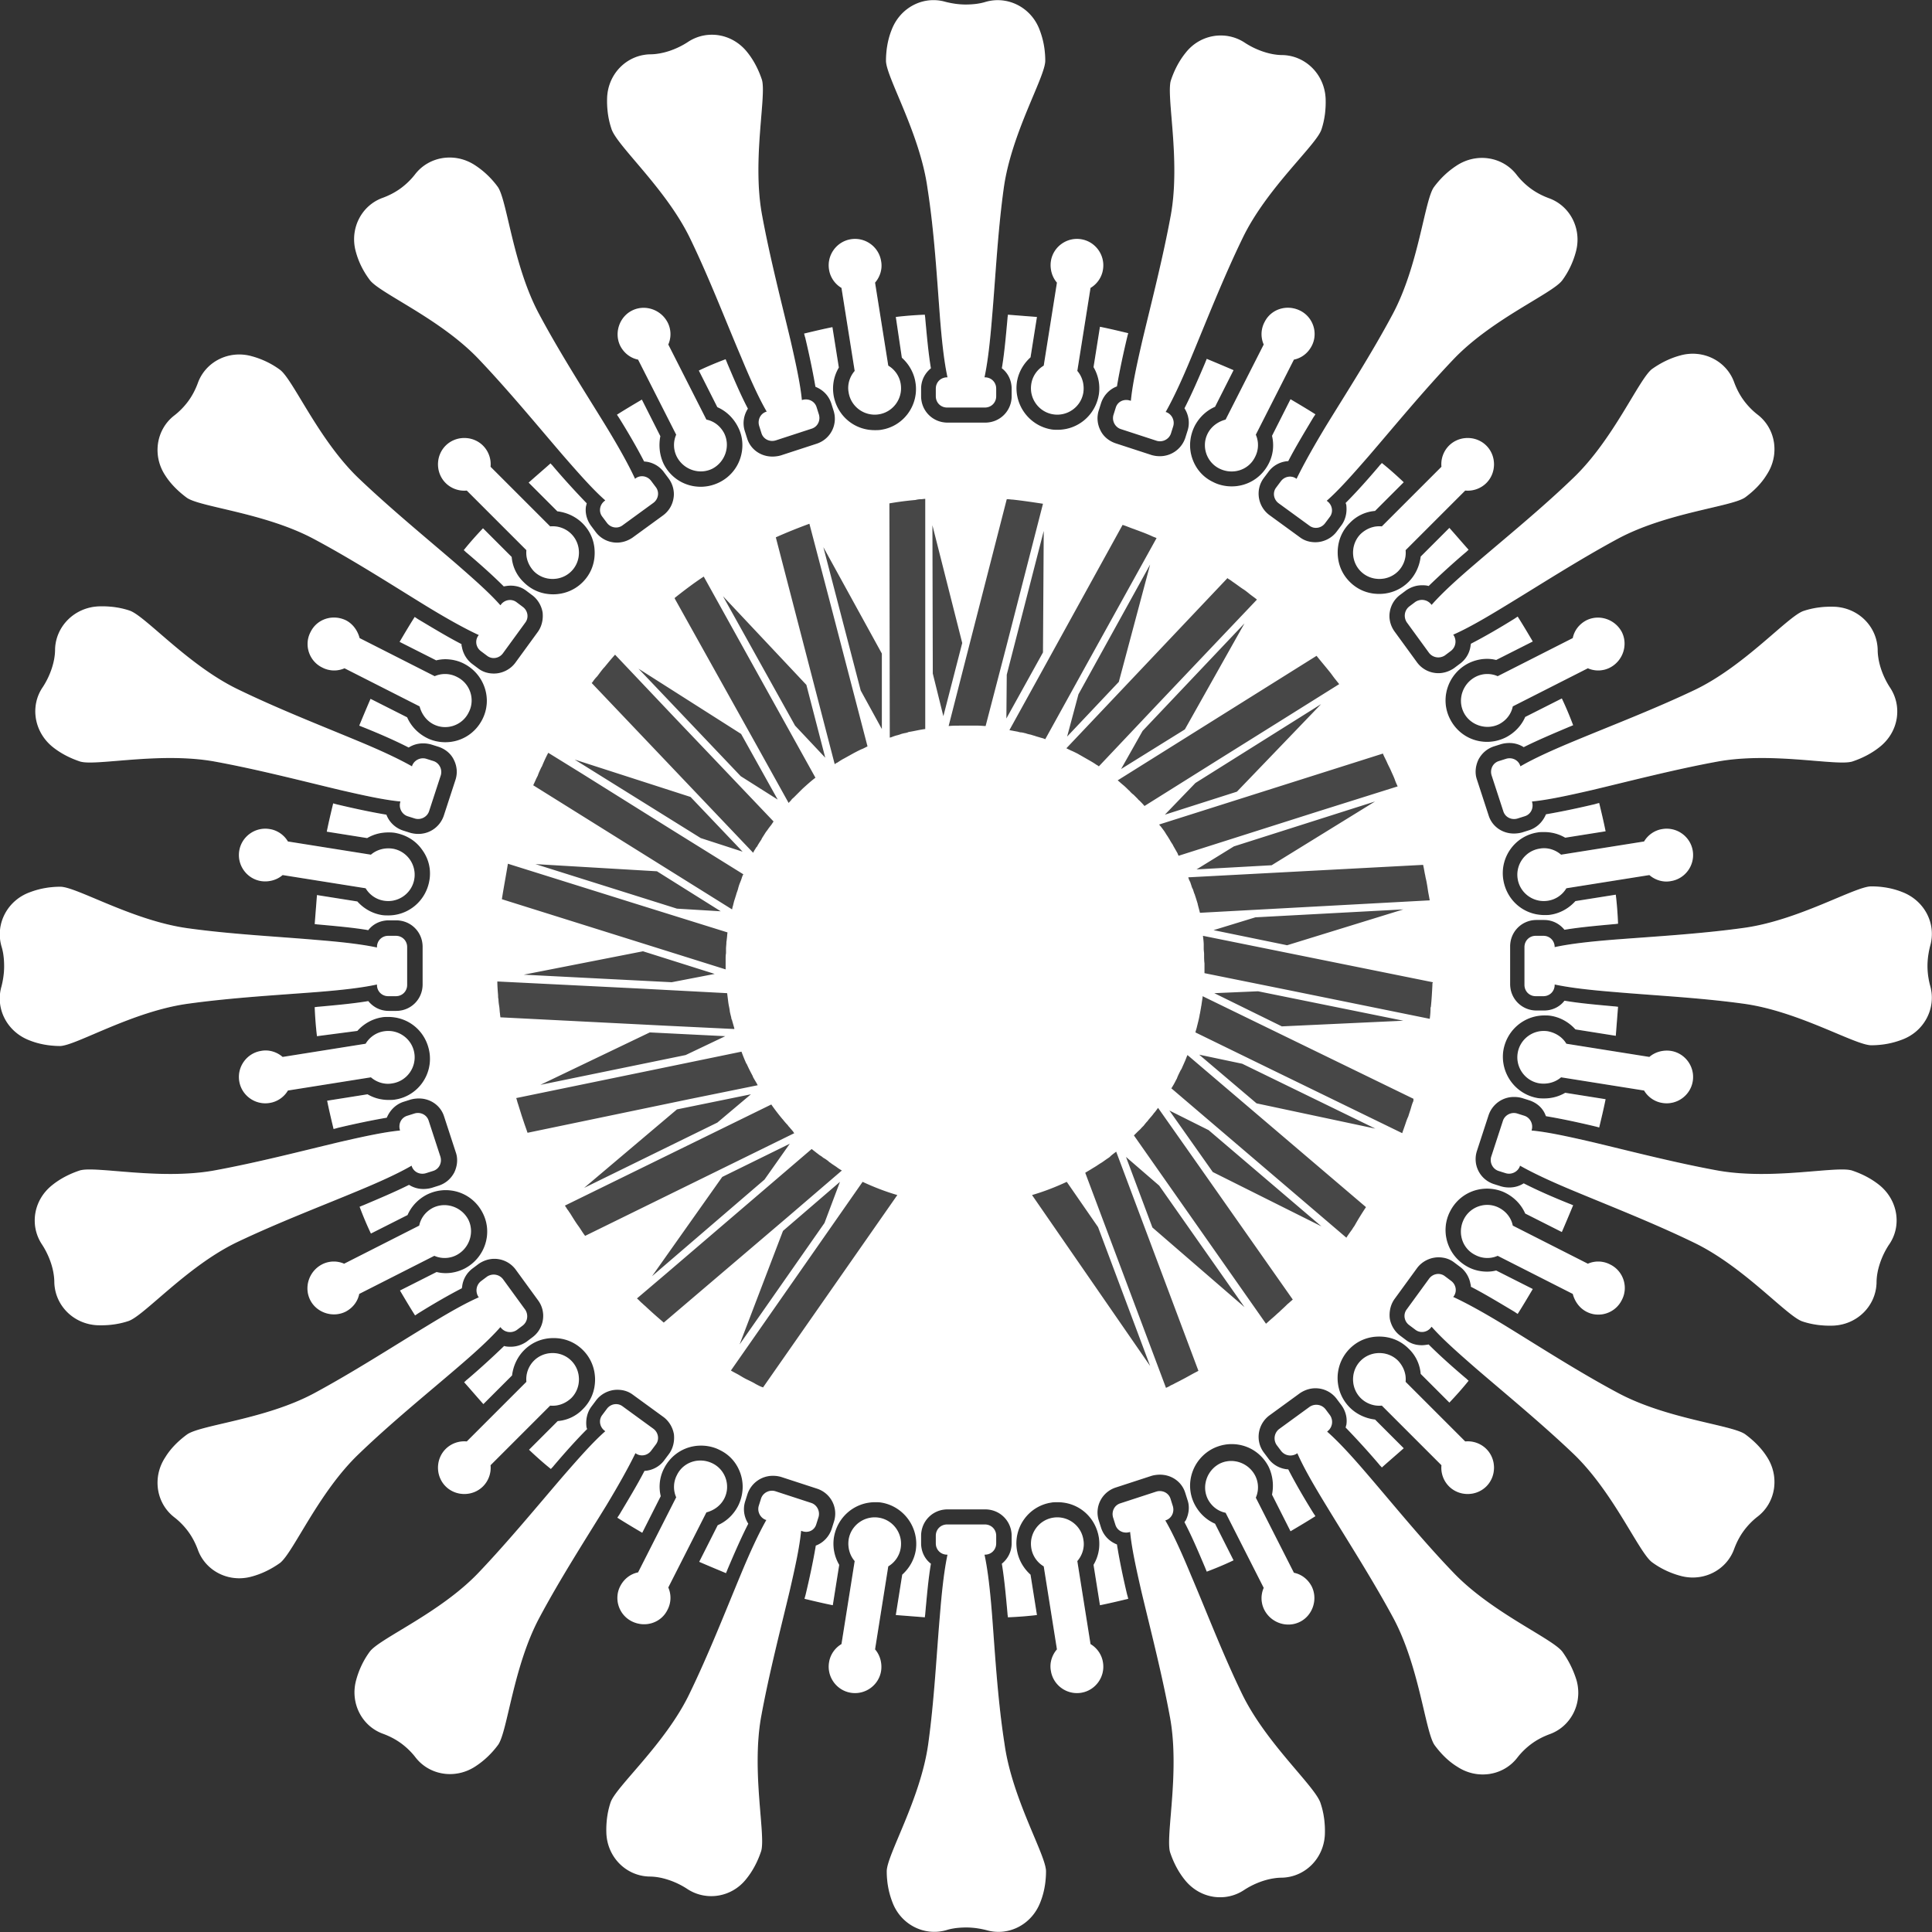 <svg xmlns="http://www.w3.org/2000/svg" viewBox="0 0 512 512" xml:space="preserve"><rect x="0" y="0" width="512" height="512" fill="#333333" stroke="none"/><path d="M94.3 66.7c-1.7-6.1 1.5-12.3 7.2-14.3 1.6-.6 3.2-1.4 4.7-2.5s2.8-2.4 3.8-3.7c3.7-4.8 10.6-5.9 15.9-2.4 2.3 1.5 4.3 3.4 6 5.7 2.5 3.5 4 20.8 11 33.8 5.5 10.3 12.2 20.7 17.6 29.5 3.3 5.4 6 10.2 7.8 14.1l.1-.1c1.3-1 3.2-.7 4.2.7l1.2 1.6c1 1.3.7 3.2-.7 4.2l-8.1 5.9c-1.3 1-3.2.7-4.2-.7l-1.2-1.6c-1-1.3-.7-3.2.7-4.2l.1-.1c-3.2-2.8-6.9-7-11-11.7-6.8-7.9-14.6-17.4-22.6-25.8-10.2-10.7-26.2-17.4-28.8-20.9-1.8-2.4-3-4.9-3.7-7.5zm85.1 54.4c1.8 3.4 6 4.8 9.4 3.1 3.4-1.8 4.8-6 3.1-9.4-1-1.9-2.7-3.2-4.7-3.6l-10.1-19.9c.8-1.8.8-4-.2-5.9-1.8-3.4-6-4.8-9.4-3.1s-4.8 6-3.1 9.4c1 1.9 2.7 3.2 4.7 3.6l10.1 19.9c-.8 1.8-.8 4 .2 5.9zm3.4-58.1c5.1 10.5 9.5 22 13.6 31.6 2.4 5.8 4.7 10.9 6.8 14.5h-.1c-1.6.5-2.4 2.2-1.9 3.8l.6 1.9c.5 1.6 2.2 2.4 3.8 1.9l9.5-3.1c1.6-.5 2.4-2.2 1.9-3.8l-.6-1.9c-.5-1.6-2.2-2.4-3.8-1.9h-.1c-.4-4.2-1.6-9.7-3-15.8-2.4-10.1-5.5-22-7.6-33.5-2.6-14.5 1.3-31.5 0-35.6-.9-2.7-2.2-5.2-3.9-7.3-4-5-10.8-6-15.8-2.6-1.4.9-3 1.7-4.8 2.3s-3.6.9-5.2.9c-6.1.2-11 5.1-11.3 11.4-.1 2.7.2 5.5 1.1 8.2 1.2 4.4 14.3 15.7 20.8 29zM63.4 225.5c-.6 3.8 2 7.4 5.8 8 2.1.3 4.2-.3 5.7-1.6l22 3.5c1 1.7 2.8 3 4.9 3.3 3.8.6 7.4-2 8-5.8.6-3.8-2-7.4-5.8-8-2.1-.3-4.2.3-5.7 1.6l-22-3.5c-1-1.7-2.8-3-4.9-3.3-3.8-.6-7.4 2-8 5.8zM128 118.1c-2.7-2.7-7.2-2.7-9.9 0s-2.7 7.2 0 9.9c1.5 1.5 3.6 2.2 5.6 2l15.8 15.8c-.2 2 .5 4 2 5.6 2.7 2.7 7.2 2.7 9.9 0s2.7-7.2 0-9.9c-1.5-1.5-3.6-2.2-5.6-2L130 123.7c.2-2-.5-4.1-2-5.6zM13.9 197.9c2.1 1.7 4.6 3 7.3 3.9 4.1 1.3 21-2.6 35.6 0 11.5 2.1 23.4 5.2 33.5 7.6 6.1 1.4 11.5 2.6 15.8 3v.1c-.5 1.6.4 3.3 1.9 3.8l1.9.6c1.6.5 3.3-.4 3.8-1.9l3.1-9.5c.5-1.6-.4-3.3-1.9-3.8l-1.9-.6c-1.6-.5-3.3.4-3.8 1.9v.1c-3.7-2.1-8.7-4.4-14.5-6.8-9.6-4-21.1-8.5-31.6-13.6-13.3-6.4-24.7-19.6-28.8-20.9-2.7-.9-5.5-1.2-8.2-1.1-6.4.3-11.3 5.3-11.5 11.3 0 1.7-.3 3.4-.9 5.2s-1.4 3.4-2.3 4.8c-3.5 5-2.4 11.9 2.5 15.9zm68.4-30.4c-1.8 3.4-.4 7.7 3.1 9.4 1.9 1 4.1 1 5.9.2l19.9 10.1c.5 1.9 1.7 3.7 3.6 4.7 3.4 1.8 7.7.4 9.4-3.1 1.8-3.4.4-7.7-3.1-9.4-1.9-1-4.1-1-5.9-.2l-19.9-10.1c-.5-1.9-1.7-3.7-3.6-4.7-3.5-1.7-7.7-.4-9.4 3.1zm-32.8-35.6c3.5 2.5 20.8 4 33.8 11 10.3 5.5 20.7 12.2 29.5 17.6 5.4 3.3 10.2 6 14.1 7.8l-.1.1c-1 1.3-.7 3.2.7 4.2l1.6 1.2c1.3 1 3.2.7 4.2-.7l5.9-8.1c1-1.3.7-3.2-.7-4.2l-1.6-1.2c-1.3-1-3.2-.7-4.2.7l-.1.1c-2.8-3.2-7-6.9-11.7-11-7.9-6.8-17.4-14.6-25.8-22.6-10.7-10.2-17.4-26.2-20.9-28.8-2.3-1.7-4.9-2.9-7.5-3.6-6.1-1.7-12.3 1.5-14.3 7.2-.6 1.6-1.4 3.2-2.5 4.7s-2.4 2.8-3.7 3.8c-4.8 3.7-5.9 10.6-2.4 15.9 1.4 2.2 3.4 4.2 5.7 5.9zm.3 134.1c11.5-1.6 23.9-2.3 34.2-3.1 6.3-.5 11.8-1.1 15.9-2v.1c0 1.7 1.3 3 3 3h2c1.7 0 3-1.3 3-3v-10c0-1.7-1.3-3-3-3h-2c-1.7 0-3 1.3-3 3v.1c-4.2-.9-9.7-1.5-15.9-2-10.3-.9-22.7-1.5-34.2-3.1-14.6-2-29.5-11-33.8-11-2.9 0-5.6.5-8.2 1.5-5.9 2.2-9.1 8.4-7.4 14.3.5 1.6.7 3.4.7 5.3s-.3 3.7-.7 5.3c-1.7 5.8 1.4 12 7.4 14.3 2.5 1 5.3 1.5 8.2 1.5 4.3-.2 19.2-9.2 33.8-11.2zm390.8-46.3c-2.1.3-3.9 1.6-4.9 3.3l-22 3.5c-1.5-1.3-3.6-2-5.7-1.6-3.8.6-6.4 4.2-5.8 8 .6 3.8 4.2 6.4 8 5.8 2.1-.3 3.9-1.6 4.9-3.3l22-3.5c1.5 1.3 3.6 2 5.7 1.6 3.8-.6 6.4-4.2 5.8-8-.6-3.8-4.2-6.4-8-5.8zm-13.9-42.8c3.4-1.8 4.8-6 3.1-9.4-1.8-3.4-6-4.8-9.4-3.1-1.9 1-3.2 2.7-3.6 4.7l-19.9 10.1c-1.8-.8-4-.8-5.9.2-3.4 1.8-4.8 6-3.1 9.4s6 4.8 9.4 3.1c1.9-1 3.2-2.7 3.6-4.7l19.9-10.1c1.8.8 4 .8 5.9-.2zm-9.8-50.2c-8.4 8.1-18 15.9-25.8 22.6-4.8 4.1-8.9 7.8-11.7 11l-.1-.1c-1-1.3-2.8-1.6-4.2-.7l-1.6 1.2c-1.3 1-1.6 2.8-.7 4.2l5.9 8.1c1 1.3 2.8 1.6 4.2.7l1.6-1.2c1.3-1 1.6-2.8.7-4.2l-.1-.1c3.9-1.7 8.7-4.5 14.1-7.8 8.9-5.4 19.3-12.1 29.5-17.6 13-7 30.3-8.5 33.8-11 2.3-1.7 4.3-3.7 5.7-6 3.5-5.3 2.4-12.2-2.4-15.9-1.3-1-2.6-2.3-3.7-3.8s-1.9-3.1-2.5-4.7c-2-5.7-8.2-8.9-14.3-7.2-2.6.7-5.1 1.9-7.5 3.6-3.5 2.7-10.2 18.7-20.9 28.9zm.5 69.6c-5.8 2.4-10.9 4.7-14.5 6.8v-.1c-.5-1.6-2.2-2.4-3.8-1.9l-1.9.6c-1.6.5-2.4 2.2-1.9 3.8l3.1 9.5c.5 1.6 2.2 2.4 3.8 1.9l1.9-.6c1.6-.5 2.4-2.2 1.9-3.8v-.1c4.2-.4 9.7-1.6 15.8-3 10.1-2.4 22-5.5 33.5-7.6 14.5-2.6 31.5 1.3 35.6 0 2.7-.9 5.2-2.2 7.3-3.9 5-4 6-10.8 2.6-15.8-.9-1.4-1.7-3-2.3-4.8s-.9-3.6-.9-5.2c-.2-6.1-5.1-11-11.4-11.3-2.7-.1-5.5.2-8.2 1.1-4.1 1.3-15.5 14.5-28.8 20.9-10.7 5.1-22.2 9.5-31.8 13.5zm-354 90.2c.6 3.8 4.2 6.4 8 5.8 2.1-.3 3.9-1.6 4.9-3.3l22-3.5c1.5 1.3 3.6 2 5.7 1.6 3.8-.6 6.4-4.2 5.8-8-.6-3.8-4.2-6.4-8-5.8-2.1.3-3.9 1.6-4.9 3.3l-22 3.5c-1.5-1.3-3.6-2-5.7-1.6-3.8.6-6.4 4.2-5.8 8zM347.6 91.7c1.8-3.4.4-7.7-3.1-9.4s-7.7-.4-9.4 3.1c-1 1.9-1 4.1-.2 5.9l-10.1 19.9c-1.9.5-3.7 1.7-4.7 3.6-1.8 3.4-.4 7.7 3.1 9.4s7.7.4 9.4-3.1c1-1.9 1-4.1.2-5.9l10.1-19.9c2-.4 3.7-1.7 4.7-3.6zm46.3 36.3c2.7-2.7 2.7-7.2 0-9.9s-7.2-2.7-9.9 0c-1.5 1.5-2.2 3.6-2 5.6l-15.8 15.8c-2-.2-4 .5-5.6 2-2.7 2.7-2.7 7.2 0 9.9s7.2 2.7 9.9 0c1.5-1.5 2.2-3.6 2-5.6l15.8-15.8c2 .2 4.1-.5 5.6-2zM249.1 84.1c.5 6.3 1.1 11.8 2 15.9h-.1c-1.7 0-3 1.3-3 3v2c0 1.7 1.3 3 3 3h10c1.7 0 3-1.3 3-3v-2c0-1.7-1.3-3-3-3h-.1c.9-4.2 1.5-9.7 2-15.9.9-10.3 1.5-22.7 3.1-34.2 2-14.6 11-29.5 11-33.8 0-2.9-.5-5.6-1.5-8.2-2.2-5.9-8.4-9.1-14.3-7.4-1.6.5-3.4.7-5.3.7s-3.7-.3-5.3-.7c-5.8-1.7-12 1.4-14.3 7.4-1 2.5-1.5 5.3-1.5 8.2 0 4.3 9 19.2 11 33.8 1.8 11.5 2.5 23.8 3.3 34.2zm27.5 12.8c-1.7 1-3 2.8-3.3 4.9-.6 3.8 2 7.4 5.8 8 3.8.6 7.4-2 8-5.8.3-2.1-.3-4.2-1.6-5.7l3.5-22c1.7-1 3-2.8 3.3-4.9.6-3.8-2-7.4-5.8-8-3.8-.6-7.4 2-8 5.8-.3 2.1.3 4.2 1.6 5.7l-3.5 22zm67 30c-1.3-1-3.2-.7-4.2.7l-1.2 1.6c-1 1.3-.7 3.2.7 4.2l8.1 5.9c1.3 1 3.2.7 4.2-.7l1.2-1.6c1-1.3.7-3.2-.7-4.2l-.1-.1c3.2-2.8 6.9-7 11-11.7 6.8-7.9 14.6-17.4 22.6-25.8 10.2-10.7 26.2-17.4 28.8-20.9 1.7-2.3 2.9-4.9 3.6-7.5 1.7-6.1-1.5-12.3-7.2-14.3-1.6-.6-3.2-1.4-4.7-2.5s-2.8-2.4-3.8-3.7c-3.7-4.8-10.6-5.9-15.9-2.4-2.3 1.5-4.3 3.4-6 5.7-2.5 3.5-4 20.8-11 33.8-5.5 10.3-12.2 20.7-17.6 29.5-3.2 5.3-5.9 10.1-7.8 14zM295.7 108l-.6 1.9c-.5 1.6.4 3.3 1.9 3.8l9.5 3.1c1.6.5 3.3-.4 3.8-1.9l.6-1.9c.5-1.6-.4-3.3-1.9-3.8h-.1c2.1-3.7 4.4-8.7 6.8-14.5 4-9.6 8.5-21.1 13.6-31.6 6.4-13.3 19.6-24.7 20.9-28.8.9-2.7 1.2-5.5 1.1-8.2-.3-6.4-5.3-11.3-11.3-11.5-1.7 0-3.4-.3-5.2-.9-1.8-.6-3.4-1.4-4.8-2.3C325 8 318.1 9 314.2 14c-1.7 2.1-3 4.6-3.9 7.3-1.3 4.1 2.6 21 0 35.6-2.1 11.5-5.2 23.4-7.6 33.5-1.4 6.1-2.6 11.5-3 15.8h-.1c-1.7-.6-3.4.2-3.9 1.8zM223 76.3l3.5 22c-1.3 1.5-2 3.6-1.6 5.7.6 3.8 4.2 6.4 8 5.8 3.8-.6 6.4-4.2 5.8-8-.3-2.1-1.6-3.9-3.3-4.9l-3.5-22c1.3-1.5 2-3.6 1.6-5.7-.6-3.8-4.2-6.4-8-5.8-3.8.6-6.4 4.2-5.8 8 .3 2.1 1.6 3.9 3.3 4.9zM329.2 449c-5.1-10.5-9.5-22-13.6-31.6-2.4-5.8-4.7-10.9-6.8-14.5h.1c1.6-.5 2.4-2.2 1.9-3.8l-.6-1.9c-.5-1.6-2.2-2.4-3.8-1.9l-9.5 3.1c-1.6.5-2.4 2.2-1.9 3.8l.6 1.9c.5 1.6 2.2 2.4 3.8 1.9h.1c.4 4.2 1.6 9.7 3 15.8 2.4 10.1 5.5 22 7.6 33.5 2.6 14.5-1.3 31.5 0 35.6.9 2.7 2.2 5.2 3.9 7.3 4 5 10.8 6 15.8 2.6 1.4-.9 3-1.7 4.8-2.3 1.8-.6 3.6-.9 5.2-.9 6.1-.2 11-5.1 11.3-11.4.1-2.7-.2-5.5-1.1-8.2-1.2-4.4-14.3-15.7-20.8-29zm133.3-68.9c-3.5-2.5-20.8-4-33.8-11-10.3-5.5-20.7-12.2-29.5-17.6-5.4-3.3-10.2-6-14.1-7.8l.1-.1c1-1.3.7-3.2-.7-4.2l-1.6-1.2c-1.3-1-3.2-.7-4.2.7l-5.9 8.1c-1 1.3-.7 3.2.7 4.2l1.6 1.2c1.3 1 3.2.7 4.2-.7l.1-.1c2.8 3.2 7 6.9 11.7 11 7.9 6.8 17.4 14.6 25.8 22.6 10.7 10.2 17.4 26.2 20.9 28.8 2.3 1.7 4.9 2.9 7.5 3.6 6.1 1.7 12.3-1.5 14.3-7.2.6-1.6 1.4-3.2 2.5-4.7s2.4-2.8 3.7-3.8c4.8-3.7 5.9-10.6 2.4-15.9-1.4-2.2-3.4-4.2-5.7-5.9zM510.8 256c0-1.9.3-3.7.7-5.3 1.7-5.8-1.4-12-7.4-14.3-2.5-1-5.3-1.5-8.2-1.5-4.3 0-19.2 9-33.8 11-11.5 1.6-23.9 2.3-34.2 3.1-6.3.5-11.8 1.1-15.9 2 0-1.7-1.3-3-3-3h-2c-1.7 0-3 1.3-3 3v10c0 1.7 1.3 3 3 3h2c1.7 0 3-1.3 3-3v-.1c4.2.9 9.7 1.5 15.9 2 10.3.9 22.7 1.5 34.2 3.1 14.6 2 29.5 11 33.8 11 2.9 0 5.6-.5 8.2-1.5 5.9-2.2 9.1-8.4 7.4-14.3-.4-1.5-.7-3.3-.7-5.2zm-12.7 58.1c-2.1-1.7-4.6-3-7.3-3.9-4.1-1.3-21 2.6-35.6 0-11.5-2.1-23.4-5.2-33.5-7.6-6.1-1.4-11.5-2.6-15.8-3v-.1c.5-1.6-.4-3.3-1.9-3.8l-1.9-.6c-1.6-.5-3.3.4-3.8 1.9l-3.1 9.5c-.5 1.6.4 3.3 1.9 3.8l1.9.6c1.6.5 3.3-.4 3.8-1.9v-.1c3.7 2.1 8.7 4.4 14.5 6.8 9.6 4 21.1 8.5 31.6 13.6 13.3 6.4 24.7 19.6 28.8 20.9 2.7.9 5.5 1.2 8.2 1.1 6.3-.3 11.2-5.2 11.4-11.3 0-1.7.3-3.4.9-5.2s1.4-3.4 2.3-4.8c3.6-5 2.5-11.9-2.4-15.9zm-84 123.7c-2.5-3.5-18.6-10.3-28.8-20.9-8.1-8.4-15.9-18-22.6-25.8-4.1-4.8-7.8-8.9-11-11.7l.1-.1c1.3-1 1.6-2.8.7-4.2l-1.2-1.6c-1-1.3-2.8-1.6-4.2-.7l-8.1 5.9c-1.3 1-1.6 2.8-.7 4.2l1.2 1.6c1 1.3 2.8 1.6 4.2.7l.1-.1c1.7 3.9 4.5 8.7 7.8 14.1 5.4 8.9 12.1 19.3 17.6 29.5 7 13 8.5 30.3 11 33.8 1.7 2.3 3.7 4.3 6 5.7 5.3 3.5 12.2 2.4 15.9-2.4 1-1.3 2.3-2.6 3.8-3.7s3.1-1.9 4.7-2.5c5.7-2 8.9-8.2 7.2-14.3-.8-2.6-2-5.1-3.7-7.5zm-3.9-164.5c-3.8-.6-7.4 2-8 5.8s2 7.4 5.8 8c2.1.3 4.2-.3 5.7-1.6l22 3.5c1 1.7 2.8 3 4.9 3.3 3.8.6 7.4-2 8-5.8.6-3.8-2-7.4-5.8-8-2.1-.3-4.2.3-5.7 1.6l-22-3.5c-1-1.7-2.8-2.9-4.9-3.3zm-12.9 46.8c-3.4-1.8-7.7-.4-9.4 3.1s-.4 7.7 3.1 9.4c1.9 1 4.1 1 5.9.2l19.9 10.1c.5 1.9 1.7 3.7 3.6 4.7 3.4 1.8 7.7.4 9.4-3.1 1.8-3.4.4-7.7-3.1-9.4-1.9-1-4.1-1-5.9-.2l-19.9-10.1c-.4-2-1.7-3.7-3.6-4.7zm-62.2 106.6c1.8 3.4 6 4.8 9.4 3.1s4.8-6 3.1-9.4c-1-1.9-2.7-3.2-4.7-3.6l-10.1-19.9c.8-1.8.8-4-.2-5.9-1.8-3.4-6-4.8-9.4-3.1-3.4 1.8-4.8 6-3.1 9.4 1 1.9 2.7 3.2 4.7 3.6l10.1 19.9c-.8 1.8-.8 4 .2 5.9zm48.9-32.8c2.7 2.7 7.2 2.7 9.9 0s2.7-7.2 0-9.9c-1.5-1.5-3.6-2.2-5.6-2l-15.8-15.8c.2-2-.5-4-2-5.6-2.7-2.7-7.2-2.7-9.9 0s-2.7 7.2 0 9.9c1.5 1.5 3.6 2.2 5.6 2l15.8 15.8c-.2 2 .5 4.1 2 5.6zm-215.6-8.8c1.3 1 3.2.7 4.2-.7l1.2-1.6c1-1.3.7-3.2-.7-4.2l-8.1-5.9c-1.3-1-3.2-.7-4.2.7l-1.2 1.6c-1 1.3-.7 3.2.7 4.2l.1.1c-3.2 2.8-6.9 7-11 11.7-6.8 7.9-14.6 17.4-22.6 25.8-10.2 10.7-26.2 17.4-28.8 20.9-1.7 2.3-2.9 4.9-3.6 7.5-1.7 6.1 1.5 12.3 7.2 14.3 1.6.6 3.2 1.4 4.7 2.5s2.8 2.4 3.8 3.7c3.7 4.8 10.6 5.9 15.9 2.4 2.3-1.5 4.3-3.4 6-5.7 2.5-3.5 4-20.8 11-33.8 5.5-10.3 12.2-20.7 17.6-29.5 3.2-5.3 5.9-10.1 7.8-14zm-73.8-69.4c5.8-2.4 10.9-4.7 14.5-6.8v.1c.5 1.6 2.2 2.4 3.8 1.9l1.9-.6c1.6-.5 2.4-2.2 1.9-3.8l-3.1-9.5c-.5-1.6-2.2-2.4-3.8-1.9l-1.9.6c-1.6.5-2.4 2.2-1.9 3.8v.1c-4.2.4-9.7 1.6-15.8 3-10.1 2.4-22 5.5-33.5 7.6-14.5 2.6-31.5-1.3-35.6 0-2.7.9-5.2 2.2-7.3 3.9-5 4-6 10.8-2.6 15.8.9 1.4 1.7 3 2.3 4.8.6 1.8.9 3.6.9 5.2.2 6.1 5.1 11 11.4 11.3 2.7.1 5.5-.2 8.2-1.1 4.1-1.3 15.5-14.5 28.8-20.9 10.7-5.1 22.2-9.5 31.8-13.5zm194.4 120-3.5-22c1.3-1.5 2-3.6 1.6-5.7-.6-3.8-4.2-6.4-8-5.8-3.8.6-6.4 4.2-5.8 8 .3 2.1 1.6 3.9 3.3 4.9l3.5 22c-1.3 1.5-2 3.6-1.6 5.7.6 3.8 4.2 6.4 8 5.8 3.8-.6 6.4-4.2 5.8-8-.3-2.1-1.6-3.9-3.3-4.9zM118.1 384c-2.7 2.7-2.7 7.2 0 9.9s7.2 2.7 9.9 0c1.5-1.5 2.2-3.6 2-5.6l15.8-15.8c2 .2 4-.5 5.6-2 2.7-2.7 2.7-7.2 0-9.9s-7.2-2.7-9.9 0c-1.5 1.5-2.2 3.6-2 5.6L123.7 382c-2-.2-4.1.5-5.6 2zm-32.8-48.9c-3.4 1.8-4.8 6-3.1 9.4s6 4.8 9.4 3.1c1.9-1 3.2-2.7 3.6-4.7l19.9-10.1c1.8.8 4 .8 5.9-.2 3.4-1.8 4.8-6 3.1-9.4-1.8-3.4-6-4.8-9.4-3.1-1.9 1-3.2 2.7-3.6 4.7l-19.9 10.1c-1.8-.8-4-.8-5.9.2zm9.8 50.2c8.4-8.1 18-15.9 25.8-22.6 4.8-4.1 8.9-7.8 11.7-11l.1.1c1 1.3 2.8 1.6 4.2.7l1.6-1.2c1.3-1 1.6-2.8.7-4.2l-5.9-8.1c-1-1.3-2.8-1.6-4.2-.7l-1.6 1.2c-1.3 1-1.6 2.8-.7 4.2l.1.1c-3.9 1.7-8.7 4.5-14.1 7.8-8.9 5.4-19.3 12.1-29.5 17.6-13 7-30.3 8.4-33.8 11-2.3 1.7-4.3 3.7-5.7 6-3.5 5.3-2.4 12.2 2.4 15.9 1.3 1 2.6 2.3 3.7 3.8s1.9 3.1 2.5 4.7c2 5.7 8.2 8.9 14.3 7.2 2.6-.7 5.1-1.9 7.5-3.6 3.5-2.7 10.2-18.7 20.9-28.9zm167.8 42.6c-.5-6.3-1.1-11.8-2-15.9h.1c1.7 0 3-1.3 3-3v-2c0-1.7-1.3-3-3-3h-10c-1.7 0-3 1.3-3 3v2c0 1.7 1.3 3 3 3h.1c-.9 4.2-1.5 9.7-2 15.9-.9 10.3-1.5 22.7-3.1 34.2-2 14.6-11 29.5-11 33.8 0 2.9.5 5.6 1.5 8.2 2.2 5.9 8.4 9.1 14.3 7.4 1.6-.5 3.4-.7 5.3-.7s3.7.3 5.3.7c5.8 1.7 12-1.4 14.3-7.4 1-2.5 1.5-5.3 1.5-8.2 0-4.3-9-19.2-11-33.8-1.8-11.5-2.5-23.8-3.3-34.2zm-27.5-12.8c1.7-1 3-2.8 3.3-4.9.6-3.8-2-7.4-5.8-8-3.8-.6-7.4 2-8 5.8-.3 2.1.3 4.2 1.6 5.7l-3.5 22c-1.7 1-3 2.8-3.3 4.9-.6 3.8 2 7.4 5.8 8 3.8.6 7.4-2 8-5.8.3-2.1-.3-4.2-1.6-5.7l3.5-22zm-71 5.2c-1.8 3.4-.4 7.7 3.1 9.4s7.7.4 9.4-3.1c1-1.9 1-4.1.2-5.9l10.1-19.9c1.9-.5 3.7-1.7 4.7-3.6 1.8-3.4.4-7.7-3.1-9.4s-7.7-.4-9.4 3.1c-1 1.9-1 4.1-.2 5.9l-10.1 19.9c-2 .4-3.7 1.7-4.7 3.6zm51.9-16.3.6-1.9c.5-1.6-.4-3.3-1.9-3.8l-9.5-3.1c-1.6-.5-3.3.4-3.8 1.9l-.6 1.9c-.5 1.6.4 3.3 1.9 3.8h.1c-2.1 3.7-4.4 8.7-6.8 14.5-4 9.6-8.5 21.1-13.6 31.6-6.4 13.3-19.6 24.7-20.9 28.8-.9 2.7-1.2 5.5-1.1 8.2.3 6.3 5.2 11.2 11.3 11.4 1.7 0 3.4.3 5.2.9 1.8.6 3.4 1.4 4.8 2.3 5 3.4 11.9 2.4 15.8-2.6 1.7-2.1 3-4.6 3.9-7.3 1.3-4.1-2.6-21 0-35.6 2.1-11.5 5.2-23.4 7.6-33.5 1.4-6.1 2.6-11.5 3-15.8h.1c1.7.7 3.4-.1 3.9-1.7zm82.4 18.6c.1.3.2.7.3 1.1-2.5.6-5 1.2-7.5 1.7l-1.7-10.7c1.3-2.2 1.8-4.7 1.4-7.3-.9-5.4-5.4-9.3-10.9-9.3-.6 0-1.2 0-1.7.1-6 .9-10.1 6.6-9.1 12.6.4 2.5 1.7 4.8 3.6 6.5l1.7 10.7c-2.5.3-5.1.5-7.7.6 0-.3-.1-.7-.1-1-.4-4.3-.8-9-1.5-13.2 1.6-1.3 2.6-3.2 2.6-5.4v-2c0-3.9-3.1-7-7-7h-10c-3.9 0-7 3.1-7 7v2c0 2.2 1 4.2 2.6 5.4-.7 4.1-1.1 8.9-1.5 13.2 0 .3-.1.7-.1 1-2.6-.2-5.1-.4-7.7-.6l1.7-10.7c1.9-1.7 3.2-4 3.6-6.5.9-6-3.2-11.6-9.1-12.6-.6-.1-1.2-.1-1.7-.1-5.4 0-10 3.9-10.9 9.3-.4 2.5.1 5.1 1.4 7.3l-1.7 10.7c-2.5-.5-5-1.1-7.5-1.7.1-.4.2-.7.3-1.1 1-4.2 2-8.8 2.7-13 1.9-.7 3.5-2.3 4.2-4.4l.6-1.9c1.2-3.7-.8-7.6-4.5-8.8l-9.5-3.1c-.7-.2-1.4-.3-2.2-.3-3 0-5.7 1.9-6.7 4.8l-.6 1.9c-.7 2.1-.3 4.3.8 6-1.9 3.7-3.8 8.1-5.5 12.1-.1.3-.3.7-.4 1-2.4-1-4.8-2-7.1-3l4.9-9.7c2.3-1 4.2-2.8 5.4-5.1 1.3-2.6 1.6-5.6.7-8.4-.9-2.8-2.8-5.1-5.5-6.4-1.5-.8-3.3-1.2-5-1.2-4.2 0-7.9 2.3-9.8 6-1.2 2.3-1.5 4.9-.9 7.4l-4.9 9.7c-2.2-1.3-4.4-2.6-6.6-4l.6-.9c2.2-3.7 4.7-7.8 6.6-11.5 2.1-.1 4.1-1.2 5.3-2.9l1.2-1.6c1.1-1.5 1.5-3.4 1.3-5.2-.3-1.8-1.3-3.5-2.8-4.6l-8.1-5.9c-1.2-.9-2.6-1.3-4.1-1.3-2.2 0-4.4 1.1-5.7 2.9l-1.2 1.6c-1.1 1.5-1.5 3.4-1.3 5.2 0 .2.1.5.2.7-3 3-6.1 6.5-8.9 9.8-.2.3-.5.5-.7.8-2-1.6-3.9-3.3-5.8-5.1l7.6-7.6c2.5-.2 4.9-1.3 6.7-3.2 2.1-2.1 3.2-4.8 3.2-7.8 0-2.9-1.1-5.7-3.2-7.8-2.1-2.1-4.8-3.2-7.8-3.2s-5.7 1.1-7.8 3.2c-1.8 1.8-2.9 4.2-3.2 6.7l-7.6 7.6c-1.7-1.9-3.4-3.9-5.1-5.8.3-.2.5-.5.8-.7 3.3-2.8 6.8-6 9.8-8.9.6.2 1.2.2 1.8.2 1.5 0 2.9-.5 4.1-1.3l1.6-1.2c3.1-2.3 3.8-6.7 1.5-9.8l-5.9-8.1a7.01 7.01 0 0 0-5.7-2.9c-1.5 0-2.9.5-4.1 1.3l-1.6 1.2c-1.5 1.1-2.5 2.7-2.8 4.6 0 .2-.1.5-.1.7-3.7 1.9-7.8 4.3-11.5 6.6l-.9.6c-1.4-2.2-2.7-4.4-4-6.6l9.7-4.9c.8.2 1.6.3 2.4.3 1.7 0 3.4-.4 5-1.2 5.4-2.8 7.6-9.4 4.8-14.8-1.9-3.7-5.6-6-9.8-6-1.7 0-3.4.4-5 1.2-2.3 1.2-4.1 3.1-5.1 5.4l-9.7 4.9c-1.1-2.3-2.1-4.7-3-7.1.3-.1.7-.3 1-.4 4-1.7 8.3-3.5 12.1-5.4 1.1.7 2.4 1.1 3.8 1.1.7 0 1.5-.1 2.2-.3l1.9-.6c1.8-.6 3.2-1.8 4.1-3.5.8-1.7 1-3.6.4-5.3l-3.1-9.5c-.9-2.9-3.6-4.8-6.7-4.8-.7 0-1.5.1-2.2.3l-1.9.6c-2.1.7-3.6 2.3-4.4 4.2-4.1.7-8.8 1.7-13 2.7-.3.1-.7.2-1.1.3-.6-2.5-1.2-5-1.7-7.5l10.7-1.7c1.7 1 3.6 1.5 5.6 1.5.6 0 1.2 0 1.7-.1 6-.9 10.1-6.6 9.1-12.6-.9-5.4-5.4-9.3-10.9-9.3-.6 0-1.2 0-1.7.1-2.5.4-4.8 1.7-6.5 3.6L84 274.6c-.3-2.5-.5-5.1-.6-7.7.3 0 .7-.1 1-.1 4.3-.4 9-.8 13.2-1.5 1.3 1.6 3.2 2.6 5.4 2.6h2c3.9 0 7-3.1 7-7v-10c0-3.9-3.1-7-7-7h-2c-2.2 0-4.2 1-5.4 2.6-4.1-.7-8.9-1.1-13.2-1.5-.3 0-.7-.1-1-.1.2-2.6.4-5.1.6-7.7l10.7 1.7c1.7 1.9 4 3.2 6.5 3.6.6.1 1.2.1 1.7.1 5.4 0 10-3.9 10.9-9.3.5-2.9-.2-5.8-2-8.2-1.7-2.4-4.3-3.9-7.2-4.4-.6-.1-1.2-.1-1.7-.1-2 0-3.9.5-5.6 1.5l-10.7-1.7c.5-2.5 1.1-5 1.7-7.5.3.1.7.2 1.1.3 4.2 1 8.8 2 13 2.7.7 1.9 2.3 3.5 4.4 4.2l1.9.6c.7.2 1.4.3 2.2.3 3 0 5.7-1.9 6.7-4.8l3.1-9.5c.6-1.8.4-3.7-.4-5.3-.8-1.7-2.3-2.9-4.1-3.5l-1.9-.6c-.7-.2-1.4-.3-2.2-.3-1.4 0-2.7.4-3.8 1.1-3.7-1.9-8.1-3.8-12.1-5.4-.3-.1-.7-.3-1-.4 1-2.4 2-4.8 3-7.1l9.7 4.9c1 2.3 2.8 4.2 5.1 5.4 1.5.8 3.3 1.2 5 1.2 4.2 0 7.9-2.3 9.8-6 2.8-5.4.6-12-4.8-14.8-1.5-.8-3.3-1.2-5-1.2-.8 0-1.6.1-2.4.3l-9.7-4.9c1.3-2.2 2.6-4.4 4-6.6l.9.6c3.7 2.2 7.8 4.7 11.5 6.6 0 .2 0 .5.1.7.3 1.8 1.3 3.5 2.8 4.6l1.6 1.2c1.2.9 2.6 1.3 4.1 1.3 2.2 0 4.4-1.1 5.7-2.9l5.9-8.1c1.1-1.5 1.5-3.4 1.3-5.2-.3-1.8-1.3-3.5-2.8-4.6l-1.6-1.2c-1.2-.9-2.6-1.3-4.1-1.3-.6 0-1.2.1-1.8.2-3-3-6.5-6.1-9.8-8.9-.3-.2-.5-.5-.8-.7 1.6-2 3.3-3.9 5.1-5.8l7.6 7.6c.2 2.5 1.3 4.9 3.2 6.7 2.1 2.1 4.8 3.2 7.8 3.2 2.9 0 5.7-1.1 7.8-3.2 2.1-2.1 3.2-4.8 3.2-7.8s-1.1-5.7-3.2-7.8c-1.8-1.8-4.2-2.9-6.7-3.2l-7.6-7.6c1.9-1.7 3.9-3.4 5.8-5.1.2.3.5.5.7.8 2.8 3.3 6 6.8 8.9 9.8-.1.2-.1.5-.2.7-.3 1.8.2 3.7 1.3 5.2l1.2 1.6c1.3 1.8 3.4 2.9 5.7 2.9 1.5 0 2.9-.5 4.1-1.3l8.1-5.9c1.5-1.1 2.5-2.7 2.8-4.6.3-1.8-.2-3.7-1.3-5.2l-1.2-1.6c-1.2-1.7-3.2-2.8-5.3-2.9-1.9-3.7-4.3-7.8-6.6-11.5l-.6-.9c2.2-1.4 4.4-2.7 6.6-4l4.9 9.7c-.5 2.5-.2 5.1.9 7.4 1.9 3.7 5.6 6 9.8 6 1.7 0 3.4-.4 5-1.2 2.6-1.3 4.6-3.6 5.5-6.4.9-2.8.7-5.8-.7-8.4-1.2-2.3-3.1-4.1-5.4-5.1l-4.9-9.7c2.3-1.1 4.7-2.1 7.1-3 .1.3.3.7.4 1 1.7 4 3.5 8.3 5.5 12.1-1.1 1.7-1.5 3.9-.8 6l.6 1.9c.9 2.9 3.6 4.8 6.7 4.8.7 0 1.5-.1 2.2-.3l9.5-3.1c3.7-1.2 5.7-5.1 4.5-8.8l-.6-1.9c-.7-2.1-2.2-3.6-4.2-4.4-.7-4.1-1.7-8.8-2.7-13-.1-.3-.2-.7-.3-1.1 2.5-.6 5-1.2 7.5-1.7l1.7 10.7c-1.3 2.2-1.8 4.7-1.4 7.3.9 5.4 5.4 9.3 10.9 9.3.6 0 1.2 0 1.7-.1 6-.9 10.1-6.6 9.1-12.6-.4-2.5-1.7-4.8-3.6-6.5L237.4 84c2.5-.3 5.1-.5 7.7-.6 0 .3.1.7.1 1 .4 4.3.8 9 1.5 13.2-1.6 1.3-2.6 3.2-2.6 5.4v2c0 3.9 3.1 7 7 7h10c3.9 0 7-3.1 7-7v-2c0-2.2-1-4.2-2.6-5.4.7-4.1 1.1-8.9 1.5-13.2 0-.3.1-.7.1-1 2.6.2 5.1.4 7.7.6l-1.7 10.7c-1.9 1.7-3.2 4-3.6 6.5-.9 6 3.2 11.6 9.1 12.6.6.1 1.2.1 1.7.1 5.4 0 10-3.9 10.9-9.3.4-2.5-.1-5.1-1.4-7.3l1.7-10.7c2.5.5 5 1.1 7.5 1.7-.1.3-.2.7-.3 1.1-1 4.2-2 8.8-2.7 13-1.9.7-3.5 2.3-4.2 4.4l-.6 1.9c-.6 1.8-.4 3.7.4 5.3.8 1.7 2.3 2.9 4.1 3.5l9.5 3.1c.7.2 1.4.3 2.2.3 3 0 5.7-1.9 6.7-4.8l.6-1.9c.7-2.1.3-4.3-.8-6 1.9-3.7 3.8-8.1 5.5-12.1.1-.3.3-.7.4-1 2.4 1 4.8 2 7.1 3l-4.9 9.7c-2.3 1-4.2 2.8-5.4 5.1-1.3 2.6-1.6 5.6-.7 8.4.9 2.8 2.8 5.1 5.5 6.4 1.5.8 3.3 1.2 5 1.2 4.2 0 7.9-2.3 9.8-6 1.2-2.3 1.5-4.9.9-7.4l4.9-9.7c2.2 1.3 4.4 2.6 6.6 4l-.6.9c-2.2 3.7-4.7 7.8-6.6 11.5-2.1.1-4.1 1.2-5.3 2.9l-1.2 1.6c-2.3 3.1-1.6 7.5 1.5 9.8l8.1 5.9c1.2.9 2.6 1.3 4.1 1.3 2.2 0 4.4-1.1 5.7-2.9l1.2-1.6c1.1-1.5 1.5-3.4 1.3-5.2 0-.2-.1-.5-.2-.7 3-3 6.1-6.5 8.9-9.8.2-.3.5-.5.7-.8 2 1.6 3.9 3.3 5.8 5.1l-7.6 7.6c-2.5.2-4.9 1.3-6.7 3.2-2.1 2.1-3.2 4.8-3.2 7.8s1.1 5.7 3.2 7.8c2.1 2.1 4.8 3.2 7.8 3.2 2.9 0 5.7-1.1 7.8-3.2 1.8-1.8 2.9-4.2 3.2-6.7l7.6-7.6c1.7 1.9 3.4 3.9 5.1 5.8-.3.2-.5.5-.8.7-3.3 2.8-6.8 6-9.8 8.9-.6-.2-1.2-.2-1.8-.2-1.5 0-2.9.5-4.1 1.3l-1.6 1.2c-1.5 1.1-2.5 2.7-2.8 4.6-.3 1.8.2 3.7 1.3 5.2l5.9 8.1c1.3 1.8 3.4 2.9 5.7 2.9 1.5 0 2.9-.5 4.1-1.3l1.6-1.2c1.5-1.1 2.5-2.7 2.8-4.6 0-.2.1-.5.1-.7 3.7-1.9 7.8-4.3 11.5-6.6l.9-.6c1.4 2.2 2.7 4.4 4 6.6l-9.7 4.9c-.8-.2-1.6-.3-2.4-.3-1.7 0-3.4.4-5 1.2-5.4 2.8-7.6 9.4-4.8 14.8 1.9 3.7 5.6 6 9.8 6 1.7 0 3.4-.4 5-1.2 2.3-1.2 4.1-3.1 5.1-5.4l9.7-4.9c1.1 2.3 2.1 4.7 3 7.1-.3.1-.7.3-1 .4-4 1.7-8.3 3.5-12.1 5.4-1.1-.7-2.4-1.1-3.8-1.1-.7 0-1.5.1-2.2.3l-1.9.6c-1.8.6-3.2 1.8-4.1 3.5-.8 1.7-1 3.6-.4 5.3l3.1 9.5c.9 2.9 3.6 4.8 6.7 4.8.7 0 1.5-.1 2.2-.3l1.9-.6c2.1-.7 3.6-2.3 4.4-4.2 4.1-.7 8.8-1.7 13-2.7.3-.1.7-.2 1.1-.3.6 2.5 1.2 5 1.7 7.5l-10.7 1.7c-1.7-1-3.6-1.5-5.6-1.5-.6 0-1.2 0-1.7.1-6 .9-10.1 6.6-9.1 12.6.9 5.4 5.4 9.3 10.9 9.3.6 0 1.2 0 1.7-.1 2.5-.4 4.8-1.7 6.5-3.6l10.7-1.7c.3 2.5.5 5.1.6 7.7-.3 0-.7.1-1 .1-4.3.4-9 .8-13.2 1.5-1.3-1.6-3.2-2.6-5.4-2.6h-2c-3.9 0-7 3.1-7 7v10c0 3.9 3.1 7 7 7h2c2.2 0 4.2-1 5.4-2.6 4.1.7 8.9 1.1 13.2 1.5.3 0 .7.1 1 .1-.2 2.6-.4 5.1-.6 7.7l-10.7-1.7c-1.7-1.9-4-3.2-6.5-3.6-.6-.1-1.2-.1-1.7-.1-5.4 0-10 3.9-10.9 9.3-.9 6 3.2 11.6 9.1 12.6.6.1 1.2.1 1.7.1 2 0 3.9-.5 5.6-1.5l10.7 1.7c-.5 2.5-1.1 5-1.7 7.5-.3-.1-.7-.2-1.1-.3-4.2-1-8.8-2-13-2.7-.1-.2-.2-.5-.3-.7-.8-1.7-2.3-2.9-4.1-3.5l-1.9-.6c-.7-.2-1.4-.3-2.2-.3-3 0-5.7 1.9-6.7 4.8l-3.1 9.5c-1.2 3.7.8 7.6 4.5 8.8l1.9.6c.7.2 1.4.3 2.2.3 1.4 0 2.7-.4 3.8-1.1 3.7 1.9 8.1 3.8 12.1 5.4.3.1.7.3 1 .4-1 2.4-2 4.8-3 7.1l-9.7-4.9c-1-2.3-2.8-4.2-5.1-5.4-1.5-.8-3.3-1.2-5-1.2-4.2 0-7.9 2.3-9.8 6-2.8 5.4-.6 12 4.8 14.8 1.5.8 3.3 1.2 5 1.2.8 0 1.6-.1 2.4-.3l9.7 4.9c-1.3 2.2-2.6 4.4-4 6.6l-.9-.6c-3.7-2.2-7.8-4.7-11.5-6.6 0-.2 0-.5-.1-.7-.3-1.8-1.3-3.5-2.8-4.6l-1.6-1.2c-1.2-.9-2.6-1.3-4.1-1.3-2.2 0-4.4 1.1-5.7 2.9l-5.9 8.1c-1.1 1.5-1.5 3.4-1.3 5.2.3 1.8 1.3 3.5 2.8 4.6l1.6 1.2c1.2.9 2.6 1.3 4.1 1.3.6 0 1.2-.1 1.8-.2 3 3 6.5 6.1 9.8 8.9.3.2.5.5.8.7-1.6 2-3.3 3.9-5.1 5.8l-7.6-7.6c-.2-2.5-1.3-4.9-3.2-6.7-2.1-2.1-4.8-3.2-7.8-3.2s-5.7 1.1-7.8 3.2c-4.3 4.3-4.3 11.3 0 15.6 1.8 1.8 4.2 2.9 6.7 3.2l7.6 7.6c-1.9 1.7-3.9 3.4-5.8 5.1-.2-.3-.5-.5-.7-.8-2.8-3.3-6-6.8-8.9-9.8.1-.2.1-.5.2-.7.3-1.8-.2-3.7-1.3-5.2l-1.2-1.6a7.01 7.01 0 0 0-5.7-2.9c-1.5 0-2.9.5-4.1 1.3l-8.1 5.9c-3.1 2.3-3.8 6.7-1.5 9.8l1.2 1.6c1.2 1.7 3.2 2.8 5.3 2.9 1.9 3.7 4.3 7.8 6.6 11.5l.6.9c-2.2 1.4-4.4 2.7-6.6 4l-4.9-9.7c.5-2.5.2-5.1-.9-7.4-1.9-3.7-5.6-6-9.8-6-1.7 0-3.4.4-5 1.2-5.4 2.8-7.6 9.4-4.8 14.8 1.2 2.3 3.1 4.1 5.4 5.1l4.9 9.7c-2.3 1.1-4.7 2.1-7.1 3-.1-.3-.3-.7-.4-1-1.7-4-3.5-8.3-5.5-12.1.1-.2.3-.4.4-.6.8-1.7 1-3.6.4-5.3l-.6-1.9c-.9-2.9-3.6-4.8-6.7-4.8-.7 0-1.5.1-2.2.3l-9.5 3.1c-3.7 1.2-5.7 5.1-4.5 8.8l.6 1.9c.7 2.1 2.2 3.6 4.2 4.4.7 4.4 1.7 9.1 2.7 13.3z" opacity=".1" fill="#fff"/><path d="M94.3 66.7c-1.7-6.1 1.5-12.3 7.2-14.3 1.6-.6 3.2-1.4 4.7-2.5s2.8-2.4 3.8-3.7c3.7-4.8 10.6-5.9 15.9-2.4 2.3 1.5 4.3 3.4 6 5.7 2.5 3.5 4 20.8 11 33.8 5.5 10.3 12.2 20.7 17.6 29.5 3.3 5.4 6 10.2 7.8 14.1l.1-.1c1.3-1 3.2-.7 4.2.7l1.2 1.6c1 1.3.7 3.2-.7 4.2l-8.1 5.9c-1.3 1-3.2.7-4.2-.7l-1.2-1.6c-1-1.3-.7-3.2.7-4.2l.1-.1c-3.2-2.8-6.9-7-11-11.7-6.8-7.9-14.6-17.4-22.6-25.8-10.2-10.7-26.2-17.4-28.8-20.9-1.8-2.4-3-4.9-3.7-7.5zm85.1 54.4c1.8 3.4 6 4.8 9.4 3.1 3.4-1.8 4.8-6 3.1-9.4-1-1.9-2.7-3.2-4.7-3.6l-10.1-19.9c.8-1.8.8-4-.2-5.9-1.8-3.4-6-4.8-9.4-3.1s-4.8 6-3.1 9.4c1 1.9 2.7 3.2 4.7 3.6l10.1 19.9c-.8 1.8-.8 4 .2 5.9zm3.4-58.1c5.1 10.5 9.5 22 13.6 31.6 2.4 5.8 4.7 10.9 6.8 14.5h-.1c-1.6.5-2.4 2.2-1.9 3.8l.6 1.9c.5 1.6 2.2 2.4 3.8 1.9l9.5-3.1c1.6-.5 2.4-2.2 1.9-3.8l-.6-1.9c-.5-1.6-2.2-2.4-3.8-1.9h-.1c-.4-4.2-1.6-9.7-3-15.8-2.4-10.1-5.5-22-7.6-33.5-2.6-14.5 1.3-31.5 0-35.6-.9-2.7-2.2-5.2-3.9-7.3-4-5-10.8-6-15.8-2.6-1.4.9-3 1.7-4.8 2.3s-3.6.9-5.2.9c-6.1.2-11 5.1-11.3 11.4-.1 2.7.2 5.5 1.1 8.2 1.2 4.4 14.3 15.7 20.8 29zM63.4 225.5c-.6 3.8 2 7.4 5.8 8 2.1.3 4.2-.3 5.7-1.6l22 3.5c1 1.7 2.8 3 4.9 3.3 3.8.6 7.4-2 8-5.8.6-3.8-2-7.4-5.8-8-2.1-.3-4.2.3-5.7 1.6l-22-3.5c-1-1.7-2.8-3-4.9-3.3-3.8-.6-7.4 2-8 5.8zM128 118.1c-2.7-2.7-7.2-2.7-9.9 0s-2.7 7.2 0 9.9c1.5 1.5 3.6 2.2 5.6 2l15.8 15.8c-.2 2 .5 4 2 5.6 2.7 2.7 7.2 2.7 9.9 0s2.7-7.2 0-9.9c-1.5-1.5-3.6-2.2-5.6-2L130 123.7c.2-2-.5-4.1-2-5.6zM13.9 197.9c2.1 1.7 4.6 3 7.3 3.9 4.1 1.3 21-2.6 35.6 0 11.5 2.1 23.4 5.2 33.5 7.6 6.1 1.4 11.5 2.6 15.8 3v.1c-.5 1.6.4 3.3 1.9 3.8l1.9.6c1.6.5 3.3-.4 3.8-1.9l3.1-9.5c.5-1.6-.4-3.3-1.9-3.8l-1.9-.6c-1.6-.5-3.3.4-3.8 1.9v.1c-3.7-2.1-8.7-4.4-14.5-6.8-9.6-4-21.1-8.5-31.6-13.6-13.3-6.4-24.7-19.6-28.8-20.9-2.7-.9-5.5-1.2-8.2-1.1-6.4.3-11.3 5.3-11.5 11.3 0 1.7-.3 3.4-.9 5.2s-1.4 3.4-2.3 4.8c-3.5 5-2.4 11.9 2.5 15.9zm68.4-30.4c-1.8 3.4-.4 7.7 3.1 9.4 1.9 1 4.1 1 5.9.2l19.9 10.1c.5 1.9 1.7 3.7 3.6 4.7 3.4 1.8 7.7.4 9.4-3.1 1.8-3.4.4-7.7-3.1-9.4-1.9-1-4.1-1-5.9-.2l-19.9-10.1c-.5-1.9-1.7-3.7-3.6-4.7-3.5-1.7-7.7-.4-9.4 3.1zm-32.8-35.6c3.5 2.5 20.8 4 33.8 11 10.3 5.5 20.7 12.2 29.5 17.6 5.4 3.3 10.2 6 14.1 7.8l-.1.1c-1 1.3-.7 3.2.7 4.2l1.6 1.2c1.3 1 3.2.7 4.2-.7l5.9-8.1c1-1.3.7-3.2-.7-4.2l-1.6-1.2c-1.3-1-3.2-.7-4.2.7l-.1.1c-2.8-3.2-7-6.9-11.7-11-7.9-6.8-17.4-14.6-25.8-22.6-10.7-10.2-17.4-26.2-20.9-28.8-2.3-1.7-4.9-2.9-7.5-3.6-6.1-1.7-12.3 1.5-14.3 7.2-.6 1.6-1.4 3.2-2.5 4.7s-2.4 2.8-3.7 3.8c-4.8 3.7-5.9 10.6-2.4 15.9 1.4 2.2 3.4 4.2 5.7 5.9zm.3 134.1c11.5-1.6 23.9-2.3 34.2-3.1 6.3-.5 11.8-1.1 15.9-2v.1c0 1.7 1.3 3 3 3h2c1.7 0 3-1.3 3-3v-10c0-1.7-1.3-3-3-3h-2c-1.7 0-3 1.3-3 3v.1c-4.2-.9-9.7-1.5-15.9-2-10.3-.9-22.7-1.5-34.2-3.1-14.6-2-29.5-11-33.8-11-2.9 0-5.6.5-8.2 1.5-5.9 2.2-9.1 8.4-7.4 14.3.5 1.6.7 3.4.7 5.3s-.3 3.7-.7 5.3c-1.7 5.8 1.4 12 7.4 14.3 2.5 1 5.3 1.5 8.2 1.5 4.3-.2 19.2-9.2 33.8-11.2zm390.8-46.3c-2.1.3-3.9 1.6-4.9 3.3l-22 3.5c-1.5-1.3-3.6-2-5.7-1.6-3.8.6-6.4 4.2-5.8 8 .6 3.8 4.2 6.4 8 5.8 2.1-.3 3.9-1.6 4.9-3.3l22-3.5c1.5 1.3 3.6 2 5.7 1.6 3.8-.6 6.4-4.2 5.8-8-.6-3.8-4.2-6.4-8-5.8zm-13.9-42.8c3.4-1.8 4.8-6 3.1-9.4-1.8-3.4-6-4.8-9.4-3.1-1.9 1-3.2 2.7-3.6 4.7l-19.9 10.1c-1.8-.8-4-.8-5.9.2-3.4 1.8-4.8 6-3.1 9.4s6 4.8 9.4 3.1c1.9-1 3.2-2.7 3.6-4.7l19.9-10.1c1.8.8 4 .8 5.9-.2zm-9.8-50.2c-8.4 8.1-18 15.9-25.8 22.6-4.8 4.1-8.9 7.8-11.7 11l-.1-.1c-1-1.3-2.8-1.6-4.2-.7l-1.6 1.2c-1.3 1-1.6 2.8-.7 4.2l5.9 8.1c1 1.3 2.8 1.6 4.2.7l1.6-1.2c1.3-1 1.6-2.8.7-4.2l-.1-.1c3.9-1.7 8.7-4.5 14.1-7.8 8.9-5.4 19.3-12.1 29.5-17.6 13-7 30.3-8.5 33.8-11 2.3-1.7 4.3-3.7 5.7-6 3.5-5.3 2.4-12.2-2.4-15.9-1.3-1-2.6-2.3-3.7-3.8s-1.9-3.1-2.5-4.7c-2-5.7-8.2-8.9-14.3-7.2-2.6.7-5.1 1.9-7.5 3.6-3.5 2.7-10.2 18.7-20.9 28.9zm.5 69.6c-5.8 2.4-10.9 4.7-14.5 6.8v-.1c-.5-1.6-2.2-2.4-3.8-1.9l-1.9.6c-1.6.5-2.4 2.2-1.9 3.8l3.1 9.5c.5 1.6 2.2 2.4 3.8 1.9l1.9-.6c1.6-.5 2.4-2.2 1.9-3.8v-.1c4.2-.4 9.7-1.6 15.8-3 10.1-2.4 22-5.5 33.5-7.6 14.5-2.6 31.5 1.3 35.6 0 2.7-.9 5.2-2.2 7.3-3.9 5-4 6-10.8 2.6-15.8-.9-1.4-1.7-3-2.3-4.8s-.9-3.6-.9-5.2c-.2-6.1-5.1-11-11.4-11.3-2.7-.1-5.5.2-8.2 1.1-4.1 1.3-15.5 14.5-28.8 20.9-10.7 5.1-22.2 9.5-31.8 13.5zm-354 90.2c.6 3.8 4.2 6.4 8 5.8 2.1-.3 3.9-1.6 4.9-3.3l22-3.5c1.5 1.3 3.6 2 5.7 1.6 3.8-.6 6.4-4.2 5.8-8-.6-3.8-4.2-6.4-8-5.8-2.1.3-3.9 1.6-4.9 3.3l-22 3.5c-1.5-1.3-3.6-2-5.7-1.6-3.8.6-6.4 4.2-5.8 8zM347.6 91.7c1.8-3.4.4-7.7-3.1-9.4s-7.7-.4-9.4 3.1c-1 1.9-1 4.1-.2 5.9l-10.1 19.9c-1.9.5-3.7 1.7-4.7 3.6-1.8 3.4-.4 7.7 3.1 9.4s7.7.4 9.4-3.1c1-1.9 1-4.1.2-5.9l10.1-19.9c2-.4 3.7-1.7 4.7-3.6zm46.3 36.3c2.7-2.7 2.7-7.2 0-9.9s-7.2-2.7-9.9 0c-1.5 1.5-2.2 3.6-2 5.6l-15.8 15.8c-2-.2-4 .5-5.6 2-2.7 2.7-2.7 7.2 0 9.9s7.2 2.7 9.9 0c1.5-1.5 2.2-3.6 2-5.6l15.8-15.8c2 .2 4.1-.5 5.6-2zM249.1 84.1c.5 6.3 1.1 11.8 2 15.9h-.1c-1.7 0-3 1.3-3 3v2c0 1.7 1.3 3 3 3h10c1.7 0 3-1.3 3-3v-2c0-1.7-1.3-3-3-3h-.1c.9-4.2 1.5-9.7 2-15.9.9-10.3 1.5-22.7 3.1-34.2 2-14.6 11-29.5 11-33.8 0-2.9-.5-5.6-1.5-8.2-2.2-5.9-8.4-9.1-14.3-7.4-1.6.5-3.4.7-5.3.7s-3.7-.3-5.3-.7c-5.8-1.7-12 1.4-14.3 7.4-1 2.5-1.5 5.3-1.5 8.2 0 4.3 9 19.2 11 33.8 1.8 11.5 2.5 23.8 3.3 34.2zm27.5 12.8c-1.7 1-3 2.8-3.3 4.9-.6 3.8 2 7.4 5.8 8 3.8.6 7.4-2 8-5.8.3-2.1-.3-4.2-1.6-5.7l3.5-22c1.7-1 3-2.8 3.3-4.9.6-3.8-2-7.4-5.8-8-3.8-.6-7.4 2-8 5.8-.3 2.1.3 4.2 1.6 5.7l-3.5 22zm67 30c-1.3-1-3.2-.7-4.2.7l-1.2 1.6c-1 1.3-.7 3.2.7 4.2l8.1 5.9c1.3 1 3.2.7 4.2-.7l1.2-1.6c1-1.3.7-3.2-.7-4.2l-.1-.1c3.2-2.8 6.9-7 11-11.7 6.8-7.9 14.6-17.4 22.6-25.8 10.2-10.7 26.2-17.4 28.8-20.9 1.7-2.3 2.9-4.9 3.6-7.5 1.7-6.1-1.5-12.3-7.2-14.3-1.6-.6-3.2-1.4-4.7-2.5s-2.8-2.4-3.8-3.7c-3.7-4.8-10.6-5.9-15.9-2.4-2.3 1.5-4.3 3.4-6 5.7-2.5 3.5-4 20.8-11 33.8-5.5 10.3-12.2 20.7-17.6 29.5-3.2 5.3-5.9 10.1-7.8 14zM295.7 108l-.6 1.9c-.5 1.6.4 3.3 1.9 3.8l9.5 3.1c1.6.5 3.3-.4 3.8-1.9l.6-1.9c.5-1.6-.4-3.3-1.9-3.8h-.1c2.1-3.7 4.4-8.7 6.8-14.5 4-9.6 8.5-21.1 13.6-31.6 6.4-13.3 19.6-24.7 20.9-28.8.9-2.7 1.2-5.5 1.1-8.2-.3-6.4-5.3-11.3-11.3-11.5-1.7 0-3.4-.3-5.2-.9-1.8-.6-3.4-1.4-4.8-2.3C325 8 318.1 9 314.2 14c-1.7 2.1-3 4.6-3.9 7.3-1.3 4.1 2.6 21 0 35.6-2.1 11.5-5.2 23.4-7.6 33.5-1.4 6.1-2.6 11.5-3 15.8h-.1c-1.7-.6-3.4.2-3.9 1.8zM223 76.3l3.5 22c-1.3 1.5-2 3.6-1.6 5.7.6 3.8 4.2 6.4 8 5.8 3.8-.6 6.4-4.2 5.8-8-.3-2.1-1.6-3.9-3.3-4.9l-3.5-22c1.3-1.5 2-3.6 1.6-5.7-.6-3.8-4.2-6.4-8-5.8-3.8.6-6.4 4.2-5.8 8 .3 2.1 1.6 3.9 3.3 4.9zM329.2 449c-5.1-10.5-9.5-22-13.6-31.6-2.4-5.8-4.7-10.9-6.8-14.5h.1c1.6-.5 2.4-2.2 1.9-3.8l-.6-1.9c-.5-1.6-2.2-2.4-3.8-1.9l-9.5 3.1c-1.6.5-2.4 2.2-1.9 3.8l.6 1.9c.5 1.6 2.2 2.4 3.8 1.9h.1c.4 4.2 1.6 9.7 3 15.8 2.4 10.1 5.5 22 7.6 33.5 2.6 14.5-1.3 31.5 0 35.6.9 2.7 2.2 5.2 3.9 7.3 4 5 10.8 6 15.8 2.6 1.4-.9 3-1.7 4.8-2.3 1.8-.6 3.6-.9 5.2-.9 6.1-.2 11-5.1 11.3-11.4.1-2.7-.2-5.5-1.1-8.2-1.2-4.4-14.3-15.7-20.8-29zm133.3-68.9c-3.5-2.5-20.8-4-33.8-11-10.3-5.5-20.7-12.2-29.5-17.6-5.4-3.3-10.2-6-14.1-7.8l.1-.1c1-1.3.7-3.2-.7-4.2l-1.6-1.2c-1.3-1-3.2-.7-4.2.7l-5.9 8.1c-1 1.3-.7 3.2.7 4.2l1.6 1.2c1.3 1 3.2.7 4.2-.7l.1-.1c2.8 3.2 7 6.9 11.7 11 7.9 6.8 17.4 14.6 25.8 22.6 10.7 10.2 17.4 26.2 20.9 28.8 2.3 1.7 4.9 2.9 7.5 3.6 6.1 1.7 12.3-1.5 14.3-7.2.6-1.6 1.4-3.2 2.5-4.7s2.4-2.8 3.7-3.8c4.8-3.7 5.9-10.6 2.4-15.9-1.4-2.2-3.4-4.2-5.7-5.9zM510.8 256c0-1.9.3-3.7.7-5.3 1.7-5.8-1.4-12-7.4-14.3-2.5-1-5.3-1.5-8.2-1.5-4.3 0-19.2 9-33.8 11-11.5 1.6-23.9 2.3-34.2 3.1-6.3.5-11.8 1.1-15.9 2 0-1.7-1.3-3-3-3h-2c-1.7 0-3 1.3-3 3v10c0 1.7 1.3 3 3 3h2c1.7 0 3-1.3 3-3v-.1c4.2.9 9.7 1.5 15.9 2 10.3.9 22.7 1.5 34.2 3.1 14.6 2 29.5 11 33.8 11 2.9 0 5.6-.5 8.2-1.5 5.9-2.2 9.1-8.4 7.4-14.3-.4-1.5-.7-3.3-.7-5.2zm-12.7 58.1c-2.1-1.7-4.6-3-7.3-3.9-4.1-1.3-21 2.6-35.6 0-11.5-2.1-23.4-5.2-33.5-7.6-6.1-1.4-11.5-2.6-15.8-3v-.1c.5-1.6-.4-3.3-1.9-3.8l-1.9-.6c-1.6-.5-3.3.4-3.8 1.9l-3.1 9.5c-.5 1.6.4 3.3 1.9 3.8l1.9.6c1.6.5 3.3-.4 3.8-1.9v-.1c3.7 2.1 8.7 4.4 14.5 6.8 9.6 4 21.1 8.5 31.6 13.6 13.3 6.4 24.7 19.6 28.8 20.9 2.7.9 5.5 1.2 8.2 1.1 6.3-.3 11.2-5.2 11.4-11.3 0-1.7.3-3.4.9-5.2s1.4-3.4 2.3-4.8c3.6-5 2.5-11.9-2.4-15.9zm-84 123.7c-2.5-3.5-18.6-10.3-28.8-20.9-8.1-8.4-15.9-18-22.6-25.8-4.1-4.8-7.8-8.9-11-11.7l.1-.1c1.3-1 1.6-2.8.7-4.2l-1.2-1.6c-1-1.3-2.8-1.6-4.2-.7l-8.1 5.9c-1.3 1-1.6 2.8-.7 4.2l1.2 1.6c1 1.3 2.8 1.6 4.2.7l.1-.1c1.7 3.9 4.5 8.7 7.8 14.1 5.4 8.9 12.1 19.3 17.6 29.5 7 13 8.5 30.3 11 33.8 1.7 2.3 3.7 4.3 6 5.7 5.3 3.5 12.2 2.4 15.9-2.4 1-1.3 2.3-2.6 3.8-3.7s3.1-1.9 4.7-2.5c5.7-2 8.9-8.2 7.2-14.3-.8-2.6-2-5.1-3.7-7.5zm-3.9-164.5c-3.8-.6-7.4 2-8 5.8s2 7.4 5.8 8c2.1.3 4.2-.3 5.7-1.6l22 3.5c1 1.7 2.8 3 4.9 3.3 3.8.6 7.4-2 8-5.8.6-3.8-2-7.4-5.8-8-2.1-.3-4.2.3-5.7 1.6l-22-3.5c-1-1.7-2.8-2.9-4.9-3.3zm-12.9 46.8c-3.4-1.8-7.7-.4-9.4 3.1s-.4 7.7 3.1 9.4c1.9 1 4.1 1 5.9.2l19.9 10.1c.5 1.9 1.7 3.7 3.6 4.7 3.4 1.8 7.7.4 9.4-3.1 1.8-3.4.4-7.7-3.1-9.4-1.9-1-4.1-1-5.9-.2l-19.9-10.1c-.4-2-1.7-3.7-3.6-4.7zm-62.2 106.6c1.8 3.4 6 4.8 9.4 3.1s4.8-6 3.1-9.4c-1-1.9-2.7-3.2-4.7-3.6l-10.1-19.9c.8-1.8.8-4-.2-5.9-1.8-3.4-6-4.8-9.4-3.1-3.4 1.8-4.8 6-3.1 9.4 1 1.9 2.7 3.2 4.7 3.6l10.1 19.9c-.8 1.8-.8 4 .2 5.9zm48.9-32.8c2.7 2.7 7.2 2.7 9.9 0s2.7-7.2 0-9.9c-1.5-1.5-3.6-2.2-5.6-2l-15.8-15.8c.2-2-.5-4-2-5.6-2.7-2.7-7.2-2.7-9.9 0s-2.7 7.2 0 9.9c1.5 1.5 3.6 2.2 5.6 2l15.8 15.8c-.2 2 .5 4.1 2 5.6zm-215.6-8.8c1.3 1 3.2.7 4.2-.7l1.2-1.6c1-1.3.7-3.2-.7-4.2l-8.1-5.9c-1.3-1-3.2-.7-4.2.7l-1.2 1.6c-1 1.3-.7 3.2.7 4.2l.1.1c-3.2 2.8-6.9 7-11 11.7-6.8 7.9-14.6 17.4-22.6 25.8-10.2 10.7-26.2 17.4-28.8 20.9-1.7 2.3-2.9 4.9-3.6 7.5-1.7 6.1 1.5 12.3 7.2 14.3 1.6.6 3.2 1.4 4.7 2.5s2.8 2.4 3.8 3.7c3.7 4.8 10.6 5.9 15.9 2.4 2.3-1.5 4.3-3.4 6-5.7 2.5-3.5 4-20.8 11-33.8 5.5-10.3 12.2-20.7 17.6-29.5 3.2-5.3 5.9-10.1 7.8-14zm-73.8-69.4c5.8-2.4 10.9-4.7 14.5-6.8v.1c.5 1.6 2.2 2.4 3.8 1.9l1.9-.6c1.6-.5 2.4-2.2 1.9-3.8l-3.1-9.5c-.5-1.6-2.2-2.4-3.8-1.9l-1.9.6c-1.6.5-2.4 2.2-1.9 3.8v.1c-4.2.4-9.7 1.6-15.8 3-10.1 2.4-22 5.5-33.5 7.6-14.5 2.6-31.5-1.3-35.6 0-2.7.9-5.2 2.2-7.3 3.9-5 4-6 10.8-2.6 15.8.9 1.4 1.7 3 2.3 4.8.6 1.8.9 3.6.9 5.2.2 6.1 5.1 11 11.4 11.3 2.7.1 5.5-.2 8.2-1.1 4.1-1.3 15.5-14.5 28.8-20.9 10.7-5.1 22.2-9.5 31.8-13.5zm194.4 120-3.5-22c1.3-1.5 2-3.6 1.6-5.7-.6-3.8-4.2-6.4-8-5.8-3.8.6-6.4 4.2-5.8 8 .3 2.1 1.6 3.9 3.3 4.9l3.5 22c-1.3 1.5-2 3.6-1.6 5.7.6 3.8 4.2 6.4 8 5.8 3.8-.6 6.4-4.2 5.8-8-.3-2.1-1.6-3.9-3.3-4.9zM118.1 384c-2.7 2.7-2.7 7.2 0 9.9s7.2 2.7 9.9 0c1.5-1.5 2.2-3.6 2-5.6l15.8-15.8c2 .2 4-.5 5.6-2 2.7-2.7 2.7-7.2 0-9.9s-7.2-2.7-9.9 0c-1.5 1.5-2.2 3.6-2 5.6L123.7 382c-2-.2-4.1.5-5.6 2zm-32.8-48.9c-3.4 1.8-4.8 6-3.1 9.4s6 4.8 9.4 3.1c1.9-1 3.2-2.7 3.6-4.7l19.9-10.1c1.8.8 4 .8 5.9-.2 3.4-1.8 4.8-6 3.1-9.4-1.8-3.4-6-4.8-9.4-3.1-1.9 1-3.2 2.7-3.6 4.7l-19.9 10.1c-1.8-.8-4-.8-5.9.2zm9.8 50.2c8.4-8.1 18-15.9 25.8-22.6 4.8-4.1 8.9-7.8 11.7-11l.1.1c1 1.3 2.8 1.6 4.2.7l1.6-1.2c1.3-1 1.6-2.8.7-4.2l-5.9-8.1c-1-1.3-2.8-1.6-4.2-.7l-1.6 1.2c-1.3 1-1.6 2.8-.7 4.2l.1.1c-3.9 1.7-8.7 4.5-14.1 7.8-8.9 5.4-19.3 12.1-29.5 17.6-13 7-30.3 8.4-33.8 11-2.3 1.7-4.3 3.7-5.7 6-3.5 5.3-2.4 12.2 2.4 15.9 1.3 1 2.6 2.3 3.7 3.8s1.9 3.1 2.5 4.7c2 5.7 8.2 8.9 14.3 7.2 2.6-.7 5.1-1.9 7.5-3.6 3.5-2.7 10.2-18.7 20.9-28.9zm167.8 42.6c-.5-6.3-1.1-11.8-2-15.9h.1c1.7 0 3-1.3 3-3v-2c0-1.7-1.3-3-3-3h-10c-1.7 0-3 1.3-3 3v2c0 1.7 1.3 3 3 3h.1c-.9 4.2-1.5 9.7-2 15.9-.9 10.3-1.5 22.7-3.1 34.2-2 14.6-11 29.5-11 33.8 0 2.9.5 5.6 1.5 8.2 2.2 5.9 8.4 9.1 14.3 7.4 1.6-.5 3.4-.7 5.3-.7s3.7.3 5.3.7c5.8 1.7 12-1.4 14.3-7.4 1-2.5 1.5-5.3 1.5-8.2 0-4.3-9-19.2-11-33.8-1.8-11.5-2.5-23.8-3.3-34.2zm-27.5-12.8c1.7-1 3-2.8 3.3-4.9.6-3.8-2-7.4-5.8-8-3.8-.6-7.4 2-8 5.8-.3 2.1.3 4.2 1.6 5.7l-3.5 22c-1.7 1-3 2.8-3.3 4.9-.6 3.8 2 7.4 5.8 8 3.8.6 7.4-2 8-5.8.3-2.1-.3-4.2-1.6-5.7l3.5-22zm-71 5.2c-1.8 3.4-.4 7.7 3.1 9.4s7.7.4 9.4-3.1c1-1.9 1-4.1.2-5.9l10.1-19.9c1.9-.5 3.7-1.7 4.7-3.6 1.8-3.4.4-7.7-3.1-9.4s-7.7-.4-9.4 3.1c-1 1.9-1 4.1-.2 5.9l-10.1 19.9c-2 .4-3.7 1.7-4.7 3.6zm51.9-16.3.6-1.9c.5-1.6-.4-3.3-1.9-3.8l-9.5-3.1c-1.6-.5-3.3.4-3.8 1.9l-.6 1.9c-.5 1.6.4 3.3 1.9 3.8h.1c-2.1 3.7-4.4 8.7-6.8 14.5-4 9.6-8.5 21.1-13.6 31.6-6.4 13.3-19.6 24.7-20.9 28.8-.9 2.7-1.2 5.5-1.1 8.2.3 6.3 5.2 11.2 11.3 11.4 1.7 0 3.4.3 5.2.9 1.8.6 3.4 1.4 4.8 2.3 5 3.4 11.9 2.4 15.8-2.6 1.7-2.1 3-4.6 3.9-7.3 1.3-4.1-2.6-21 0-35.6 2.1-11.5 5.2-23.4 7.6-33.5 1.4-6.1 2.6-11.5 3-15.8h.1c1.7.7 3.4-.1 3.9-1.7zm82.4 18.6c.1.3.2.7.3 1.1-2.5.6-5 1.2-7.5 1.7l-1.7-10.7c1.3-2.2 1.8-4.7 1.4-7.3-.9-5.4-5.4-9.3-10.9-9.3-.6 0-1.2 0-1.7.1-6 .9-10.1 6.6-9.1 12.6.4 2.5 1.7 4.8 3.6 6.5l1.7 10.7c-2.5.3-5.1.5-7.7.6 0-.3-.1-.7-.1-1-.4-4.3-.8-9-1.5-13.2 1.6-1.3 2.6-3.2 2.6-5.4v-2c0-3.9-3.1-7-7-7h-10c-3.9 0-7 3.1-7 7v2c0 2.2 1 4.2 2.6 5.4-.7 4.1-1.1 8.9-1.5 13.2 0 .3-.1.7-.1 1-2.6-.2-5.1-.4-7.7-.6l1.7-10.7c1.9-1.7 3.2-4 3.6-6.5.9-6-3.2-11.6-9.1-12.6-.6-.1-1.2-.1-1.7-.1-5.4 0-10 3.9-10.9 9.3-.4 2.5.1 5.1 1.4 7.3l-1.7 10.7c-2.5-.5-5-1.1-7.5-1.7.1-.4.2-.7.3-1.1 1-4.2 2-8.8 2.7-13 1.9-.7 3.5-2.3 4.2-4.4l.6-1.9c1.2-3.7-.8-7.6-4.5-8.8l-9.5-3.1c-.7-.2-1.4-.3-2.2-.3-3 0-5.7 1.9-6.7 4.8l-.6 1.9c-.7 2.1-.3 4.3.8 6-1.9 3.7-3.8 8.1-5.5 12.1-.1.3-.3.7-.4 1-2.4-1-4.8-2-7.1-3l4.9-9.7c2.3-1 4.2-2.8 5.4-5.1 1.3-2.6 1.6-5.6.7-8.4-.9-2.8-2.8-5.1-5.5-6.4-1.5-.8-3.3-1.2-5-1.2-4.2 0-7.9 2.3-9.8 6-1.2 2.3-1.5 4.9-.9 7.4l-4.9 9.7c-2.2-1.3-4.4-2.6-6.6-4l.6-.9c2.2-3.7 4.7-7.8 6.6-11.5 2.1-.1 4.1-1.2 5.3-2.9l1.2-1.6c1.1-1.5 1.5-3.4 1.3-5.2-.3-1.8-1.3-3.5-2.8-4.6l-8.1-5.9c-1.2-.9-2.6-1.3-4.1-1.3-2.2 0-4.4 1.1-5.7 2.9l-1.2 1.6c-1.1 1.5-1.5 3.4-1.3 5.2 0 .2.1.5.2.7-3 3-6.1 6.5-8.9 9.8-.2.3-.5.5-.7.8-2-1.6-3.9-3.3-5.8-5.1l7.6-7.6c2.5-.2 4.9-1.3 6.7-3.2 2.1-2.1 3.2-4.8 3.2-7.8 0-2.9-1.1-5.7-3.2-7.8-2.1-2.1-4.8-3.2-7.8-3.2s-5.7 1.1-7.8 3.2c-1.8 1.8-2.9 4.2-3.2 6.7l-7.6 7.6c-1.7-1.9-3.4-3.9-5.1-5.8.3-.2.5-.5.8-.7 3.3-2.8 6.8-6 9.8-8.9.6.2 1.2.2 1.8.2 1.5 0 2.9-.5 4.1-1.3l1.6-1.2c3.1-2.3 3.8-6.7 1.5-9.8l-5.9-8.1a7.01 7.01 0 0 0-5.7-2.9c-1.5 0-2.9.5-4.1 1.3l-1.6 1.2c-1.5 1.1-2.5 2.7-2.8 4.6 0 .2-.1.5-.1.7-3.7 1.9-7.8 4.3-11.5 6.6l-.9.6c-1.4-2.2-2.7-4.4-4-6.6l9.7-4.9c.8.2 1.6.3 2.4.3 1.7 0 3.4-.4 5-1.2 5.4-2.8 7.6-9.4 4.8-14.8-1.9-3.7-5.6-6-9.8-6-1.7 0-3.4.4-5 1.2-2.3 1.2-4.1 3.1-5.1 5.4l-9.7 4.9c-1.1-2.3-2.1-4.7-3-7.1.3-.1.7-.3 1-.4 4-1.7 8.3-3.5 12.1-5.4 1.1.7 2.4 1.1 3.8 1.1.7 0 1.5-.1 2.2-.3l1.9-.6c1.8-.6 3.2-1.8 4.1-3.5.8-1.7 1-3.6.4-5.3l-3.1-9.5c-.9-2.9-3.6-4.8-6.7-4.8-.7 0-1.5.1-2.2.3l-1.9.6c-2.1.7-3.6 2.3-4.4 4.2-4.1.7-8.8 1.7-13 2.7-.3.1-.7.2-1.1.3-.6-2.5-1.2-5-1.7-7.5l10.7-1.7c1.7 1 3.6 1.5 5.6 1.5.6 0 1.2 0 1.7-.1 6-.9 10.1-6.6 9.1-12.6-.9-5.4-5.4-9.3-10.9-9.3-.6 0-1.2 0-1.7.1-2.5.4-4.8 1.7-6.5 3.6L84 274.6c-.3-2.5-.5-5.1-.6-7.7.3 0 .7-.1 1-.1 4.3-.4 9-.8 13.2-1.5 1.3 1.6 3.2 2.6 5.4 2.6h2c3.9 0 7-3.1 7-7v-10c0-3.9-3.1-7-7-7h-2c-2.2 0-4.2 1-5.4 2.6-4.1-.7-8.9-1.1-13.2-1.5-.3 0-.7-.1-1-.1.2-2.6.4-5.1.6-7.7l10.7 1.7c1.7 1.9 4 3.2 6.5 3.6.6.1 1.2.1 1.7.1 5.4 0 10-3.9 10.9-9.3.5-2.9-.2-5.8-2-8.2-1.7-2.4-4.3-3.9-7.2-4.4-.6-.1-1.2-.1-1.7-.1-2 0-3.9.5-5.6 1.5l-10.7-1.7c.5-2.5 1.1-5 1.7-7.5.3.1.7.2 1.1.3 4.2 1 8.8 2 13 2.7.7 1.9 2.3 3.5 4.4 4.2l1.9.6c.7.2 1.4.3 2.2.3 3 0 5.7-1.9 6.7-4.8l3.1-9.5c.6-1.8.4-3.7-.4-5.3-.8-1.7-2.3-2.9-4.1-3.5l-1.9-.6c-.7-.2-1.4-.3-2.2-.3-1.4 0-2.7.4-3.8 1.1-3.7-1.9-8.1-3.8-12.1-5.4-.3-.1-.7-.3-1-.4 1-2.4 2-4.8 3-7.1l9.7 4.9c1 2.3 2.8 4.2 5.1 5.4 1.5.8 3.3 1.2 5 1.2 4.2 0 7.9-2.3 9.8-6 2.8-5.4.6-12-4.8-14.8-1.5-.8-3.3-1.2-5-1.2-.8 0-1.6.1-2.4.3l-9.7-4.9c1.3-2.2 2.6-4.4 4-6.6l.9.6c3.7 2.2 7.8 4.7 11.5 6.6 0 .2 0 .5.1.7.3 1.8 1.3 3.5 2.8 4.6l1.6 1.2c1.2.9 2.6 1.3 4.1 1.3 2.2 0 4.4-1.1 5.7-2.9l5.9-8.1c1.1-1.5 1.5-3.4 1.3-5.2-.3-1.8-1.3-3.5-2.8-4.6l-1.6-1.2c-1.2-.9-2.6-1.3-4.1-1.3-.6 0-1.2.1-1.8.2-3-3-6.5-6.1-9.8-8.9-.3-.2-.5-.5-.8-.7 1.6-2 3.3-3.9 5.1-5.8l7.6 7.6c.2 2.5 1.3 4.9 3.2 6.7 2.1 2.1 4.8 3.2 7.8 3.2 2.9 0 5.7-1.1 7.8-3.2 2.1-2.1 3.2-4.8 3.2-7.8s-1.1-5.7-3.2-7.8c-1.8-1.8-4.2-2.9-6.7-3.2l-7.6-7.6c1.9-1.7 3.9-3.4 5.8-5.1.2.3.5.5.7.8 2.8 3.3 6 6.8 8.9 9.8-.1.2-.1.5-.2.7-.3 1.8.2 3.7 1.3 5.2l1.2 1.6c1.3 1.8 3.4 2.9 5.7 2.9 1.5 0 2.9-.5 4.1-1.3l8.1-5.9c1.5-1.1 2.5-2.7 2.8-4.6.3-1.8-.2-3.7-1.3-5.2l-1.2-1.6c-1.2-1.7-3.2-2.8-5.3-2.9-1.9-3.7-4.3-7.8-6.6-11.5l-.6-.9c2.2-1.4 4.4-2.7 6.6-4l4.9 9.7c-.5 2.5-.2 5.1.9 7.4 1.9 3.7 5.6 6 9.8 6 1.7 0 3.4-.4 5-1.2 2.6-1.3 4.6-3.6 5.5-6.4.9-2.8.7-5.8-.7-8.4-1.2-2.3-3.1-4.1-5.4-5.1l-4.9-9.7c2.3-1.1 4.7-2.1 7.1-3 .1.3.3.7.4 1 1.7 4 3.5 8.3 5.5 12.1-1.1 1.7-1.5 3.9-.8 6l.6 1.9c.9 2.9 3.6 4.8 6.7 4.8.7 0 1.5-.1 2.2-.3l9.5-3.1c3.7-1.2 5.7-5.1 4.5-8.8l-.6-1.9c-.7-2.1-2.2-3.6-4.2-4.4-.7-4.1-1.7-8.8-2.7-13-.1-.3-.2-.7-.3-1.1 2.5-.6 5-1.2 7.5-1.7l1.7 10.7c-1.3 2.2-1.8 4.7-1.4 7.3.9 5.4 5.4 9.3 10.9 9.3.6 0 1.2 0 1.7-.1 6-.9 10.1-6.6 9.1-12.6-.4-2.5-1.7-4.8-3.6-6.5L237.4 84c2.5-.3 5.1-.5 7.7-.6 0 .3.1.7.1 1 .4 4.3.8 9 1.5 13.2-1.6 1.3-2.6 3.2-2.6 5.4v2c0 3.9 3.1 7 7 7h10c3.9 0 7-3.1 7-7v-2c0-2.2-1-4.2-2.6-5.4.7-4.1 1.1-8.9 1.5-13.2 0-.3.1-.7.1-1 2.6.2 5.1.4 7.7.6l-1.7 10.7c-1.9 1.7-3.2 4-3.6 6.5-.9 6 3.2 11.6 9.1 12.6.6.1 1.2.1 1.7.1 5.4 0 10-3.9 10.9-9.3.4-2.5-.1-5.1-1.4-7.3l1.7-10.7c2.5.5 5 1.1 7.5 1.7-.1.3-.2.7-.3 1.1-1 4.2-2 8.8-2.7 13-1.9.7-3.5 2.3-4.2 4.4l-.6 1.9c-.6 1.8-.4 3.7.4 5.3.8 1.7 2.3 2.9 4.1 3.5l9.5 3.1c.7.2 1.4.3 2.2.3 3 0 5.7-1.9 6.7-4.8l.6-1.9c.7-2.1.3-4.3-.8-6 1.9-3.7 3.8-8.1 5.5-12.1.1-.3.3-.7.4-1 2.4 1 4.8 2 7.1 3l-4.9 9.7c-2.3 1-4.2 2.8-5.4 5.1-1.3 2.6-1.6 5.6-.7 8.4.9 2.8 2.8 5.1 5.5 6.4 1.5.8 3.3 1.2 5 1.2 4.2 0 7.9-2.3 9.8-6 1.2-2.3 1.5-4.9.9-7.4l4.9-9.7c2.2 1.3 4.4 2.6 6.6 4l-.6.9c-2.2 3.7-4.7 7.8-6.6 11.5-2.1.1-4.1 1.2-5.3 2.9l-1.2 1.6c-2.3 3.1-1.6 7.5 1.5 9.8l8.1 5.9c1.2.9 2.6 1.3 4.1 1.3 2.2 0 4.4-1.1 5.7-2.9l1.2-1.6c1.1-1.5 1.5-3.4 1.3-5.2 0-.2-.1-.5-.2-.7 3-3 6.1-6.5 8.9-9.8.2-.3.5-.5.7-.8 2 1.6 3.9 3.3 5.8 5.1l-7.6 7.6c-2.5.2-4.9 1.3-6.7 3.2-2.1 2.1-3.2 4.8-3.2 7.8s1.1 5.7 3.2 7.8c2.1 2.1 4.8 3.2 7.8 3.2 2.9 0 5.7-1.1 7.8-3.2 1.8-1.8 2.9-4.2 3.2-6.7l7.6-7.6c1.7 1.9 3.4 3.9 5.1 5.8-.3.2-.5.5-.8.7-3.3 2.8-6.8 6-9.8 8.9-.6-.2-1.2-.2-1.8-.2-1.5 0-2.9.5-4.1 1.3l-1.6 1.2c-1.5 1.1-2.5 2.7-2.8 4.6-.3 1.8.2 3.7 1.3 5.2l5.9 8.1c1.3 1.8 3.4 2.9 5.7 2.9 1.5 0 2.9-.5 4.1-1.3l1.6-1.2c1.5-1.1 2.5-2.7 2.8-4.6 0-.2.1-.5.1-.7 3.7-1.9 7.8-4.3 11.5-6.6l.9-.6c1.4 2.2 2.7 4.4 4 6.6l-9.7 4.9c-.8-.2-1.6-.3-2.4-.3-1.7 0-3.4.4-5 1.2-5.4 2.8-7.6 9.4-4.8 14.8 1.9 3.7 5.6 6 9.8 6 1.7 0 3.4-.4 5-1.2 2.3-1.2 4.1-3.1 5.1-5.4l9.7-4.9c1.1 2.3 2.1 4.7 3 7.1-.3.1-.7.3-1 .4-4 1.7-8.3 3.5-12.1 5.4-1.1-.7-2.4-1.1-3.8-1.1-.7 0-1.5.1-2.2.3l-1.9.6c-1.8.6-3.2 1.8-4.1 3.5-.8 1.7-1 3.6-.4 5.3l3.1 9.5c.9 2.9 3.6 4.8 6.7 4.8.7 0 1.5-.1 2.2-.3l1.9-.6c2.1-.7 3.6-2.3 4.4-4.2 4.1-.7 8.8-1.7 13-2.7.3-.1.7-.2 1.1-.3.6 2.5 1.2 5 1.7 7.5l-10.7 1.7c-1.7-1-3.6-1.5-5.6-1.5-.6 0-1.2 0-1.7.1-6 .9-10.1 6.6-9.1 12.6.9 5.4 5.4 9.3 10.9 9.3.6 0 1.2 0 1.7-.1 2.5-.4 4.8-1.7 6.5-3.6l10.7-1.7c.3 2.5.5 5.1.6 7.7-.3 0-.7.1-1 .1-4.3.4-9 .8-13.2 1.5-1.3-1.6-3.2-2.6-5.4-2.6h-2c-3.9 0-7 3.1-7 7v10c0 3.9 3.1 7 7 7h2c2.2 0 4.2-1 5.4-2.6 4.1.7 8.9 1.1 13.2 1.5.3 0 .7.1 1 .1-.2 2.6-.4 5.1-.6 7.7l-10.7-1.7c-1.7-1.9-4-3.2-6.5-3.6-.6-.1-1.2-.1-1.7-.1-5.4 0-10 3.9-10.9 9.3-.9 6 3.2 11.6 9.1 12.6.6.1 1.2.1 1.7.1 2 0 3.9-.5 5.6-1.5l10.7 1.7c-.5 2.5-1.1 5-1.7 7.5-.3-.1-.7-.2-1.1-.3-4.2-1-8.8-2-13-2.7-.1-.2-.2-.5-.3-.7-.8-1.7-2.3-2.9-4.1-3.5l-1.9-.6c-.7-.2-1.4-.3-2.2-.3-3 0-5.7 1.9-6.7 4.8l-3.1 9.5c-1.2 3.7.8 7.6 4.5 8.8l1.9.6c.7.2 1.4.3 2.2.3 1.4 0 2.7-.4 3.8-1.1 3.7 1.9 8.1 3.8 12.1 5.4.3.1.7.3 1 .4-1 2.4-2 4.8-3 7.1l-9.7-4.9c-1-2.3-2.8-4.2-5.1-5.4-1.5-.8-3.3-1.2-5-1.2-4.2 0-7.9 2.3-9.8 6-2.8 5.4-.6 12 4.8 14.8 1.5.8 3.3 1.2 5 1.2.8 0 1.6-.1 2.4-.3l9.7 4.9c-1.3 2.2-2.6 4.4-4 6.6l-.9-.6c-3.7-2.2-7.8-4.7-11.5-6.6 0-.2 0-.5-.1-.7-.3-1.8-1.3-3.5-2.8-4.6l-1.6-1.2c-1.2-.9-2.6-1.3-4.1-1.3-2.2 0-4.4 1.1-5.7 2.9l-5.9 8.1c-1.1 1.5-1.5 3.4-1.3 5.2.3 1.8 1.3 3.5 2.8 4.6l1.6 1.2c1.2.9 2.6 1.3 4.1 1.3.6 0 1.2-.1 1.8-.2 3 3 6.5 6.1 9.8 8.9.3.2.5.5.8.7-1.6 2-3.3 3.9-5.1 5.8l-7.6-7.6c-.2-2.5-1.3-4.9-3.2-6.7-2.1-2.1-4.8-3.2-7.8-3.2s-5.7 1.1-7.8 3.2c-4.3 4.3-4.3 11.3 0 15.6 1.8 1.8 4.2 2.9 6.7 3.2l7.6 7.6c-1.9 1.7-3.9 3.4-5.8 5.1-.2-.3-.5-.5-.7-.8-2.8-3.3-6-6.8-8.9-9.8.1-.2.1-.5.2-.7.3-1.8-.2-3.7-1.3-5.2l-1.2-1.6a7.01 7.01 0 0 0-5.7-2.9c-1.5 0-2.9.5-4.1 1.3l-8.1 5.9c-3.1 2.3-3.8 6.7-1.5 9.8l1.2 1.6c1.2 1.7 3.2 2.8 5.3 2.9 1.9 3.7 4.3 7.8 6.6 11.5l.6.9c-2.2 1.4-4.4 2.7-6.6 4l-4.9-9.7c.5-2.5.2-5.1-.9-7.4-1.9-3.7-5.6-6-9.8-6-1.7 0-3.4.4-5 1.2-5.4 2.8-7.6 9.4-4.8 14.8 1.2 2.3 3.1 4.1 5.4 5.1l4.9 9.7c-2.3 1.1-4.7 2.1-7.1 3-.1-.3-.3-.7-.4-1-1.7-4-3.5-8.3-5.5-12.1.1-.2.3-.4.4-.6.8-1.7 1-3.6.4-5.3l-.6-1.9c-.9-2.9-3.6-4.8-6.7-4.8-.7 0-1.5.1-2.2.3l-9.5 3.1c-3.7 1.2-5.7 5.1-4.5 8.8l.6 1.9c.7 2.1 2.2 3.6 4.2 4.4.7 4.4 1.7 9.1 2.7 13.3zM218.2 145l9.9 38 5.6 10.2v-20L218.2 145zm-12.6-2.6 15.6 60.1c.2-.1.4-.3.7-.4.6-.4 1.2-.8 1.8-1.1l2.7-1.5c.8-.4 1.5-.8 2.3-1.1l1.2-.6-10.1-38.8-5.3-20.2c-3 1.1-6 2.3-8.9 3.6zm-14 15.6 19.1 34.3 8 8.5-5-19.3-22.1-23.5zm-12.8.6 21.2 38 9 16.2c.2-.3.5-.5.7-.8.2-.3.5-.5.7-.7l.8-.8.3-.3.8-.8.3-.3c1.1-1 2.3-2.1 3.5-3l-29.6-53.3c-2.6 1.7-5.1 3.6-7.5 5.5h-.1c0 .2-.1.2-.1.3zm-9.6 18.6 27.1 28.5 9.8 6.2-9.7-17.4-27.2-17.3zm-12.2 3.6-.2.2 42.8 45c.2-.5.5-.9.8-1.4 0 0 0-.1.1-.1 0 0 0-.1.1-.1.3-.6.7-1.2 1.1-1.8.1-.1.1-.2.2-.4.3-.5.7-1.1 1-1.6.1-.1.2-.3.3-.4 0 0 0-.1.1-.1.3-.5.7-1 1.1-1.5l.6-.9-15.7-16.5-10.1-10.6-16.2-17.1c-1 1.1-1.9 2.2-2.8 3.3l-.2.2c-.6.7-1.1 1.4-1.7 2.2-.5.5-.9 1-1.3 1.6zm-4.7 20.5 33.4 20.8 11.1 3.6-13.8-14.5-30.7-9.9zm-10.9 6.6c0 .1-.1.2-.1.2L194 241c.1-.3.1-.6.2-.8l.3-1.2c.1-.4.3-.9.4-1.3.1-.3.2-.6.3-1 .2-.5.4-1.1.5-1.6.1-.2.1-.4.2-.6.2-.6.5-1.2.7-1.9.1-.3.2-.6.4-.9l-19.3-12-23.5-14.7-8.9-5.5c-.6 1.1-1.1 2.2-1.6 3.4-.1.3-.3.5-.4.8-.3.6-.6 1.3-.8 1.9-.4.7-.7 1.5-1.1 2.3zm32.7 23-32.2-1.9 37.5 11.8 11.6.7-16.9-10.6zm-41.1 7.4 59.3 18.6v-2.7c0-.5 0-1 .1-1.6v-1.1c0-.6.1-1.2.1-1.7 0-.3.1-.6.1-.9.1-.6.1-1.2.2-1.8l-25-7.8-33.2-10.4c-.5 3.1-1.1 6.2-1.6 9.4zm37.4 13.8-31.6 6.2 39.2 2 11.4-2.2-19-6zm5.6 19.7 18.6.9v-.2l-.6-2.1c0-.1 0-.2-.1-.2-.1-.3-.1-.6-.2-.9-.1-.4-.2-.8-.3-1.3v-.1c-.1-.8-.3-1.5-.4-2.3l-.3-2.4L170 262l-38.2-1.9c0 1.2.1 2.4.2 3.7 0 .3 0 .7.1 1 0 .6.1 1.3.2 1.9.1.6.1 1.3.2 1.9 0 .3.1.7.1 1l43.4 2.2zm-3.8 1.8-29 13.9 38.5-7.9 10.5-5-20-1zm10.4 17.7 18.2-3.7c-.4-.8-.9-1.5-1.3-2.3v-.1c-.6-1.1-1.1-2.1-1.6-3.2 0 0 0-.1-.1-.1-.5-1.1-.9-2.1-1.3-3.2l-22.3 4.6-37.4 7.7c.2.5.3 1.1.5 1.6.3 1 .6 1.9.9 2.9l.6 1.8c.3.9.6 1.7.9 2.6 0 .1.1.2.1.3l42.8-8.9zm-3.2 2.7-24.6 20.8 35.3-17.3 8.9-7.5-19.6 4zm14.4 14.5 16.7-8.2c-.1-.1-.2-.2-.3-.4-.1-.2-.3-.3-.4-.5-.3-.3-.5-.6-.8-.9-.1-.1-.2-.3-.3-.4-.5-.5-.9-1-1.3-1.5l-.1-.1c-1-1.2-2-2.5-2.9-3.8l-54.7 26.8c.3.4.5.8.8 1.2.2.2.3.5.5.7.7 1.1 1.4 2.3 2.2 3.4.6.8 1.1 1.7 1.7 2.5.1.1.1.2.2.2l38.7-19zm-2.4 3.4-18.6 26.3 29.8-25.6 6.7-9.5-17.9 8.8zm17.6 10.4 14.1-12.1c-.5-.3-1-.6-1.5-1-.6-.4-1.1-.7-1.6-1.1-.2-.1-.3-.2-.5-.4-.4-.3-.8-.6-1.2-.8-.3-.2-.6-.5-1-.7-.3-.2-.5-.4-.8-.6-.5-.4-.9-.7-1.4-1.1l-39 33.4-7.3 6.2c.5.4.9.9 1.4 1.3.4.4.8.7 1.2 1.1 1.5 1.4 3 2.7 4.5 4l33.1-28.2zm-1.5 3.9L196 356.3l22.5-32.2 4.1-10.9-15.1 13zm30.3-9.5c-3.1-.9-6.2-2.1-9.2-3.5l-34.9 50c.8.5 1.7.9 2.5 1.4.5.3 1 .6 1.6.9.8.4 1.7.8 2.5 1.3.6.3 1.1.6 1.7.8.1 0 .2.1.2.1l35.6-51zm7.4-123.5v-61c-.4 0-.8.1-1.2.1-.5 0-1 .1-1.4.2-2.3.2-4.6.5-6.9.9l.1 62.1c.2-.1.4-.1.6-.2.5-.2 1.1-.4 1.6-.5.2-.1.4-.1.6-.2.5-.2 1.1-.3 1.6-.4.1 0 .2-.1.3-.1.1 0 .2 0 .2-.1 1.4-.2 2.9-.6 4.5-.8zm72.4 170.1-21.8-58.1c-.5.4-1.1.8-1.6 1.3-.3.3-.7.5-1.1.8-.3.2-.7.5-1 .7-.3.2-.5.3-.8.5l-.9.6c-.2.1-.3.2-.5.3-.2.1-.3.2-.5.3-.6.4-1.2.7-1.8 1.1l21.4 57c.4-.2.7-.3 1-.5.3-.2.6-.3 1-.5.7-.4 1.4-.7 2.1-1.1 1.4-.7 2.7-1.5 4.1-2.2.2-.1.3-.2.4-.2zm12.2-16.9-22.6-32.2-8.8-7.6 7 18.7 24.4 21.1zm12.8-2-25-35.6-10.7-15.2c-.4.5-.7 1-1.1 1.4-.4.6-.9 1.1-1.3 1.6-.1.1-.2.2-.3.4-.4.4-.8.9-1.1 1.3l-.6.6c-.3.4-.7.7-1 1l-1 1 35 49.9c.6-.5 1.1-1 1.7-1.5.6-.5 1.2-1.1 1.8-1.6.6-.6 1.3-1.2 1.9-1.8l.3-.3c.4-.3.9-.8 1.4-1.2zm7.6-19.4-29.9-25.5-10.4-5.2 11.5 16.3 28.8 14.4zm11.8-5.1-47.3-40.3c-.3.6-.5 1.3-.8 1.9-.2.5-.5 1.1-.7 1.6-.1.2-.2.4-.3.5-.3.6-.6 1.2-.9 1.9 0 .1-.1.2-.1.3-.4.7-.7 1.4-1.1 2-.1.2-.2.4-.4.6l37.5 32 8.9 7.6c.5-.8 1.1-1.6 1.6-2.3.2-.4.5-.7.7-1.1.9-1.6 1.9-3.2 2.9-4.7zm2.5-20.8-35.3-17.2-11.4-2.4 15.2 12.9 31.5 6.7zm10.1-7.9L318.7 264v.3c-.1.7-.2 1.3-.3 2 0 .2-.1.4-.1.6-.1.6-.2 1.1-.3 1.7-.1.3-.1.6-.2 1-.1.5-.2.9-.3 1.3l-.3 1.2c-.1.5-.3 1-.4 1.5l20.5 10 34.3 16.7c.3-.9.6-1.7.9-2.6.2-.6.4-1.2.7-1.8.2-.7.5-1.5.7-2.2.2-.7.4-1.4.7-2-.1-.2 0-.3 0-.5zM339.7 272l32.2-1.5-38.5-7.8-11.6.5 17.9 8.8zm40-11.7L318.8 248v.1c.1.8.2 1.6.2 2.3v1c0 .5.1 1 .1 1.5v.2c0 .7 0 1.5.1 2.2v2.6l22.3 4.5 37.4 7.6c.1-.8.2-1.7.2-2.6 0-.2 0-.4.1-.6.2-1.9.3-3.8.4-5.7v-.5c.1-.1.1-.2.1-.3zm-38.6-9.8 30.8-9.5-39.2 2.1-11.1 3.4 19.5 4zm-26.2-18c.1.3.2.7.4 1 0 0 0 .1.1.2l.3.9c.1.3.2.7.4 1 .2.5.3 1 .5 1.4.1.2.1.4.2.6.2.6.4 1.3.6 1.9v.1c.2.8.4 1.5.6 2.3l60.9-3.3c-.1-.5-.2-1.1-.3-1.6-.2-1-.3-2-.5-3-.1-.7-.3-1.3-.4-2-.2-.8-.3-1.7-.5-2.5 0-.1 0-.2-.1-.3l-62.2 3.3zm22.1-3.2 27.4-16.9-37.4 11.9-9.9 6.1 19.9-1.1zm-29.8-10.8c.1.2.2.3.4.5l.9 1.2c.2.3.4.6.5.8l.6.9c0 .1.1.1.1.2.3.4.5.9.8 1.3.1.2.3.4.4.7l1.2 2.1v.1c.1.2.2.3.2.5l36.8-11.7 21.3-6.7c-.3-.6-.6-1.3-.8-1.9-.3-.8-.7-1.6-1-2.3-.3-.7-.7-1.4-1-2.1-.3-.7-.7-1.4-1-2.1 0-.1-.1-.2-.1-.3l-59.3 18.8zm20.6-8.7 22.3-23.2-33.3 20.9-8.1 8.4 19.1-6.1zm-31.6-3c.5.4.9.8 1.4 1.2.5.4 1 .9 1.4 1.3.2.2.4.3.5.5.3.3.6.6.9.8l1.1 1.1c.1.1.2.3.4.4.5.5 1 1 1.4 1.5l19.3-12.1 16.8-10.5 15.5-9.7-1.2-1.5c-.4-.5-.8-1.1-1.2-1.6-1.2-1.5-2.4-2.9-3.6-4.4l-52.7 33zm17.8-13.5 15.8-28.1-27 28.5-5.7 10.1 16.9-10.5zm-31.4 5c.6.3 1.2.6 1.7.8.6.3 1.3.6 1.9 1 .1 0 .2.1.2.1l2.1 1.2c.7.4 1.4.8 2.1 1.3.2.1.4.2.6.4l15.6-16.5 16.8-17.7 9.5-10c-.7-.6-1.5-1.1-2.2-1.7-.5-.4-1-.8-1.5-1.1-.9-.6-1.8-1.3-2.7-1.9-.4-.3-.8-.6-1.2-.8l-.2-.2-42.7 45.1zm13.9-17.6 8.3-31.1-19 34.4-3 11.2 13.7-14.5zM255 170.4l-7.9-31.2.1 39.3 2.8 11.3 5-19.4zm11.9.1 9.5-37c-2.6-.4-5.3-.8-8-1.1-.4 0-.9-.1-1.3-.1h-.3L256 174.4l-4.6 18h.1c1-.1 2-.1 3-.1h4.7c.7 0 1.4.1 2 .1l5.7-21.9zm-.2 19.9 9.7-17.5.2-32.2-9.8 38.1-.1 11.6zm6.5 4.3c.3.1.6.2 1 .3.5.2 1 .3 1.6.5.4.1.8.2 1.2.4l11-19.9 18.5-33.4c-.4-.2-.8-.3-1.2-.5-1.1-.5-2.1-.9-3.2-1.3-.5-.2-1.1-.4-1.6-.6-.9-.3-1.8-.7-2.7-1-.1 0-.2-.1-.3-.1l-21 38.1-9 16.3c.2 0 .4.1.6.1.5.1 1 .2 1.6.3.3.1.7.2 1 .2.2 0 .4.1.6.1.2.1.5.1.7.2.3.1.7.2 1.2.3zM304.8 362 291 325.2l-8.3-12c-3 1.4-6.1 2.6-9.2 3.5l31.3 45.3z" fill="#fff"/></svg>